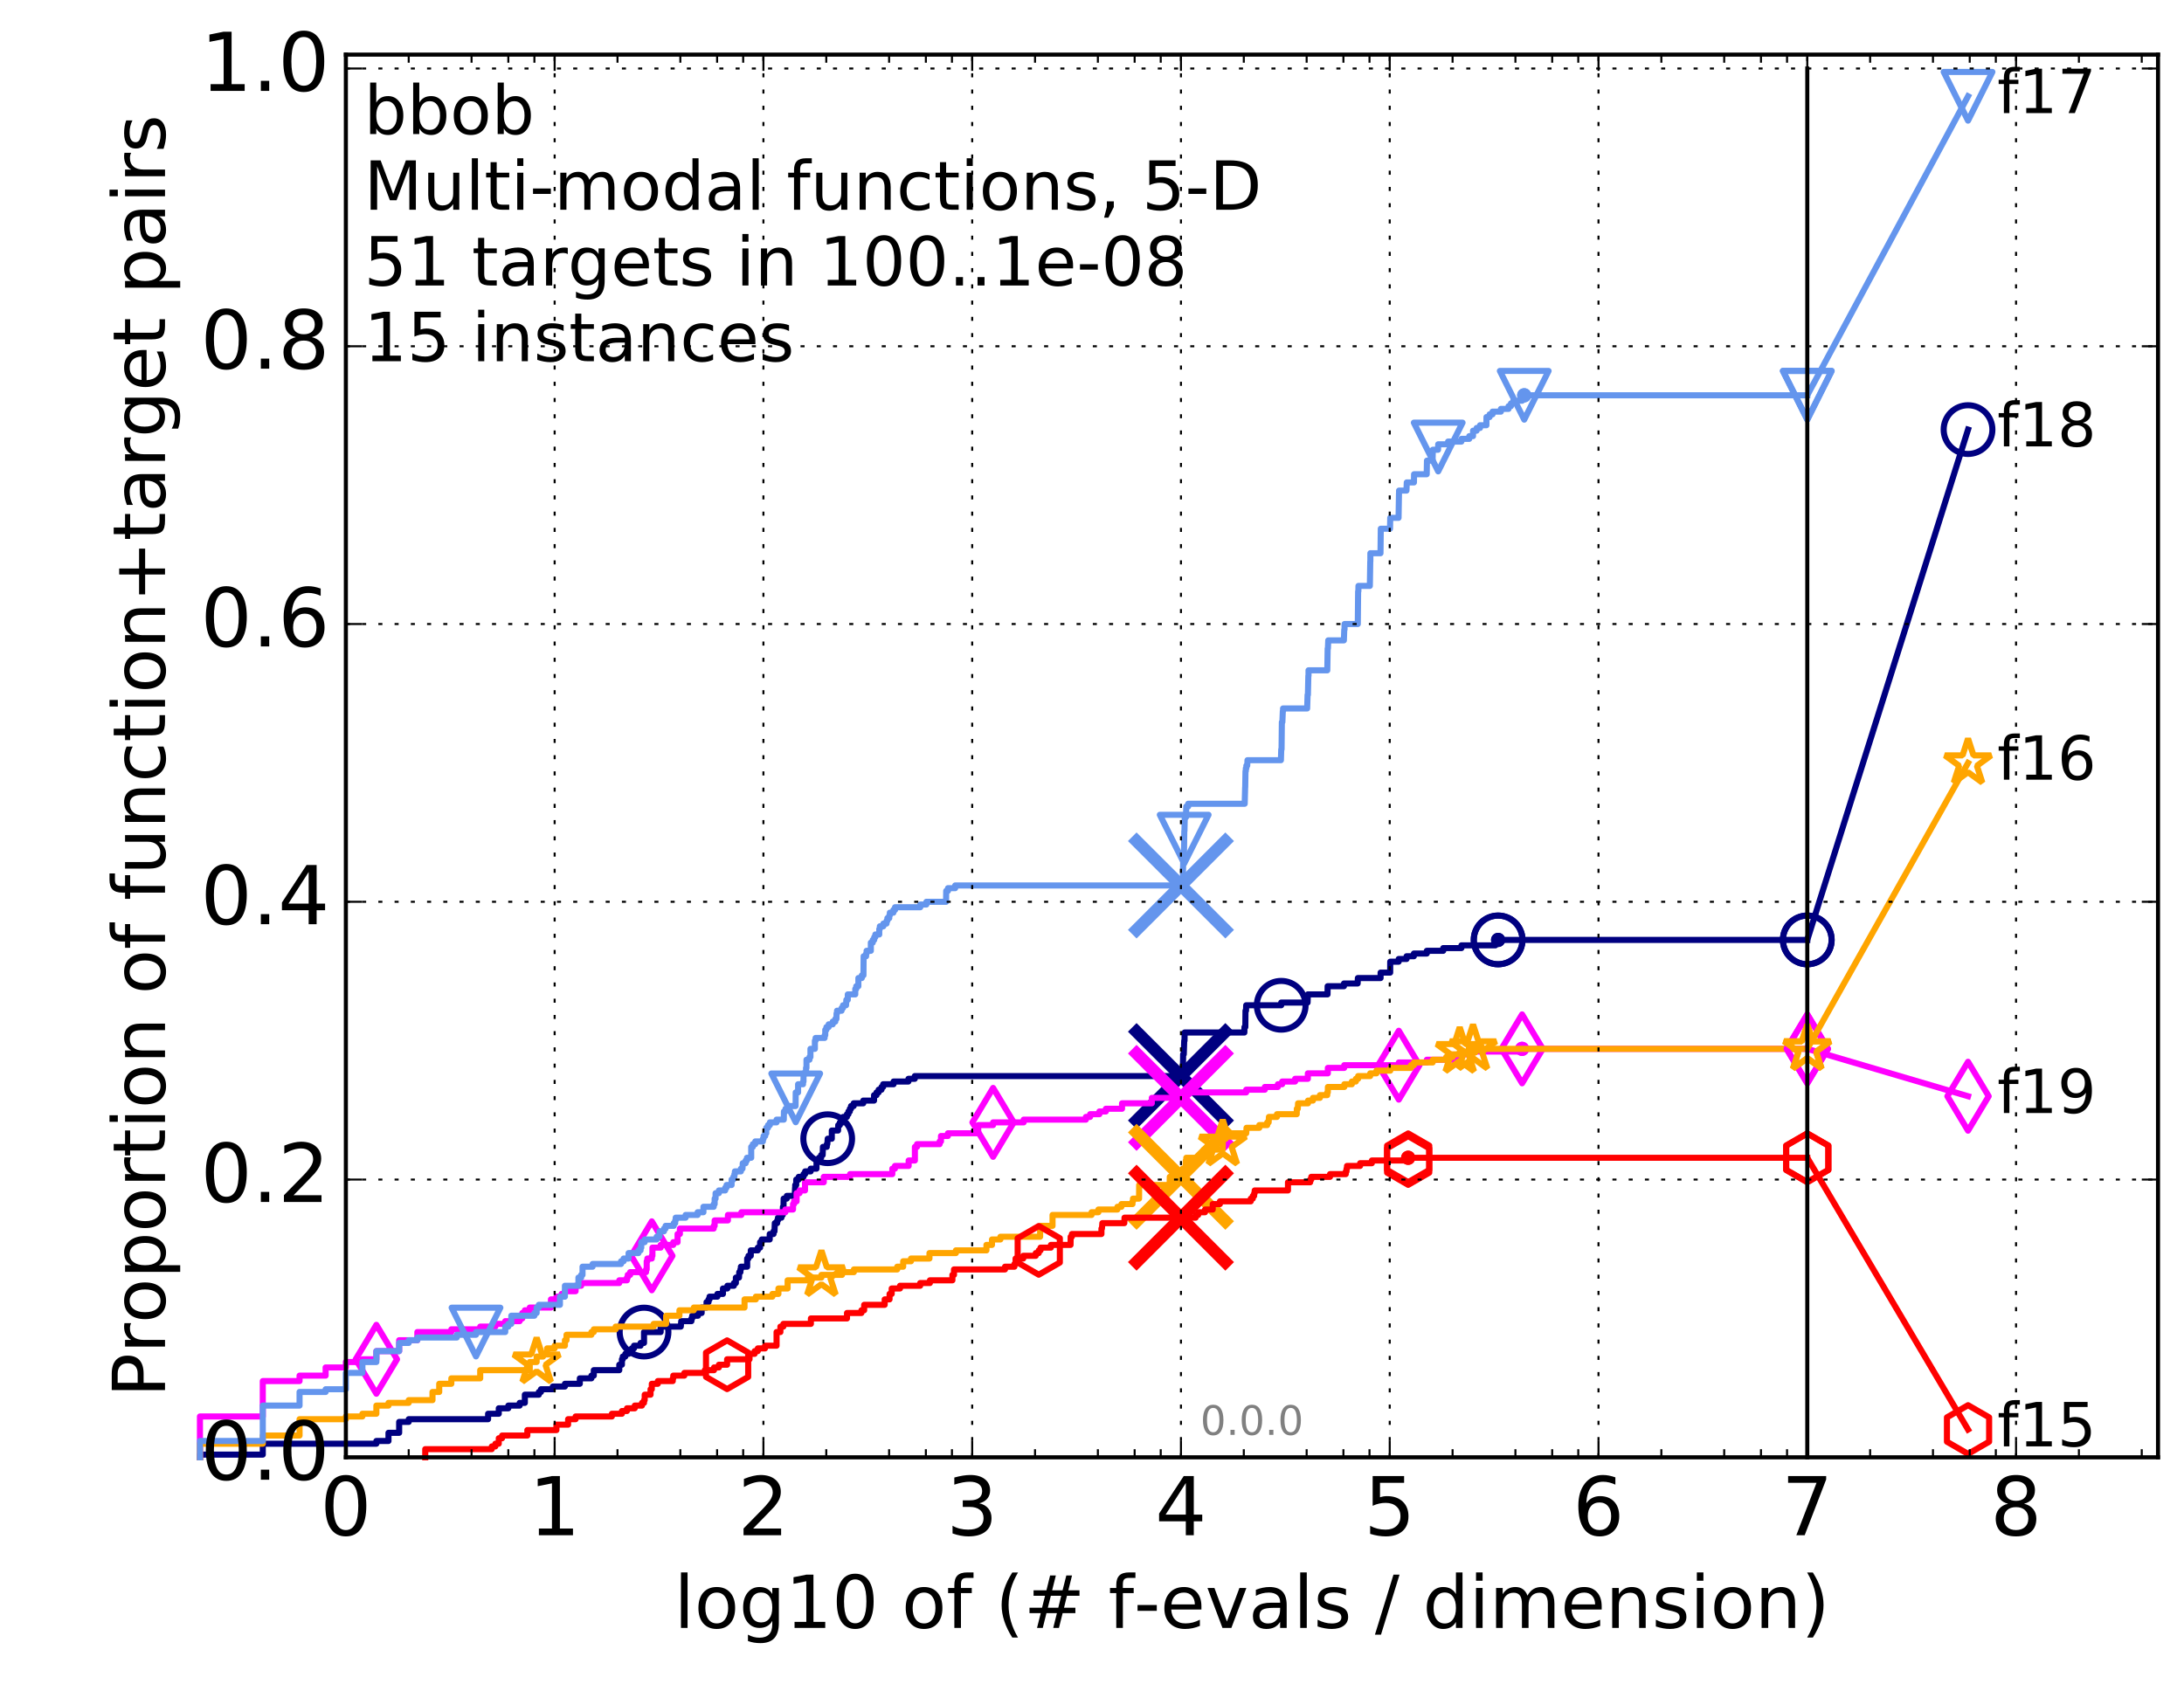 <?xml version="1.0" encoding="utf-8" standalone="no"?>
<!DOCTYPE svg PUBLIC "-//W3C//DTD SVG 1.1//EN"
  "http://www.w3.org/Graphics/SVG/1.1/DTD/svg11.dtd">
<!-- Created with matplotlib (http://matplotlib.org/) -->
<svg height="415pt" version="1.1" viewBox="0 0 538 415" width="538pt" xmlns="http://www.w3.org/2000/svg" xmlns:xlink="http://www.w3.org/1999/xlink">
 <defs>
  <style type="text/css">
*{stroke-linecap:butt;stroke-linejoin:round;stroke-miterlimit:100000;}
  </style>
 </defs>
 <g id="figure_1">
  <g id="patch_1">
   <path d="M 0 415.456 
L 538.8 415.456 
L 538.8 0 
L 0 0 
z
" style="fill:#ffffff;"/>
  </g>
  <g id="axes_1">
   <g id="patch_2">
    <path d="M 85.2 359.056 
L 531.6 359.056 
L 531.6 13.456 
L 85.2 13.456 
z
" style="fill:#ffffff;"/>
   </g>
   <g id="line2d_1">
    <defs>
     <path d="M 0 1.5 
C 0.398 1.5 0.779 1.342 1.061 1.061 
C 1.342 0.779 1.5 0.398 1.5 0 
C 1.5 -0.398 1.342 -0.779 1.061 -1.061 
C 0.779 -1.342 0.398 -1.5 0 -1.5 
C -0.398 -1.5 -0.779 -1.342 -1.061 -1.061 
C -1.342 -0.779 -1.5 -0.398 -1.5 0 
C -1.5 0.398 -1.342 0.779 -1.061 1.061 
C -0.779 1.342 -0.398 1.5 0 1.5 
z
" id="m25cf0e1a7a" style="stroke:#000080;stroke-width:0.5;"/>
    </defs>
    <g>
     <use style="fill:#000080;stroke:#000080;stroke-width:0.5;" x="369.043" xlink:href="#m25cf0e1a7a" y="231.578"/>
     <use style="fill:#000080;stroke:#000080;stroke-width:0.5;" x="369.043" xlink:href="#m25cf0e1a7a" y="231.578"/>
    </g>
   </g>
   <g id="line2d_2">
    <path d="M 49.253 359.056 
L 49.253 358.385 
L 64.735 358.385 
L 64.735 355.702 
L 92.715 355.702 
L 92.715 355.031 
L 95.698 355.031 
L 95.698 353.018 
L 98.328 353.018 
L 98.328 350.334 
L 100.682 350.334 
L 100.682 349.663 
L 120.235 349.663 
L 120.235 348.321 
L 122.866 348.321 
L 122.866 346.979 
L 125.219 346.979 
L 125.219 346.309 
L 128.015 346.309 
L 128.015 345.638 
L 129.291 345.638 
L 129.291 343.625 
L 132.734 343.625 
L 132.734 342.954 
L 133.26 342.954 
L 133.26 342.283 
L 136.177 342.283 
L 136.177 341.612 
L 139.16 341.612 
L 139.16 340.941 
L 142.83 340.941 
L 142.83 339.599 
L 145.685 339.599 
L 145.685 338.928 
L 146.272 338.928 
L 146.272 337.586 
L 152.552 337.586 
L 152.552 336.244 
L 153.2 336.244 
L 153.2 334.903 
L 153.412 334.903 
L 153.412 334.232 
L 154.035 334.232 
L 154.035 333.561 
L 154.84 333.561 
L 154.84 332.89 
L 155.617 332.89 
L 155.617 332.219 
L 156.182 332.219 
L 156.182 331.548 
L 157.798 331.548 
L 157.798 330.877 
L 158.647 330.877 
L 158.647 328.193 
L 162.747 328.193 
L 162.747 326.851 
L 167.703 326.851 
L 167.814 325.509 
L 170.321 325.509 
L 170.321 324.839 
L 170.518 324.839 
L 170.518 324.168 
L 171.941 324.168 
L 171.941 323.497 
L 172.842 323.497 
L 172.842 322.155 
L 174.045 322.155 
L 174.045 320.813 
L 174.541 320.813 
L 174.541 320.142 
L 174.785 320.142 
L 174.785 319.471 
L 176.722 319.471 
L 176.722 318.8 
L 178.089 318.8 
L 178.089 317.458 
L 179.179 317.458 
L 179.179 316.787 
L 180.782 316.787 
L 180.782 316.116 
L 181.271 316.116 
L 181.271 314.774 
L 182.045 314.774 
L 182.103 313.433 
L 182.393 313.433 
L 182.393 312.762 
L 182.508 312.762 
L 182.508 312.091 
L 184.056 312.091 
L 184.056 310.078 
L 184.375 310.078 
L 184.375 309.407 
L 184.947 309.407 
L 184.947 308.065 
L 186.675 308.065 
L 186.675 307.394 
L 187.238 307.394 
L 187.238 306.052 
L 187.651 306.052 
L 187.651 305.381 
L 189.61 305.381 
L 189.61 304.039 
L 190.548 304.039 
L 190.548 303.369 
L 190.787 303.369 
L 190.866 301.356 
L 191.449 301.356 
L 191.449 300.685 
L 191.64 300.685 
L 191.64 300.014 
L 192.499 300.014 
L 192.499 299.343 
L 192.826 299.343 
L 192.862 297.33 
L 193.005 297.33 
L 193.041 295.317 
L 193.814 295.317 
L 193.814 294.646 
L 195.763 294.646 
L 195.858 292.634 
L 195.889 292.634 
L 195.889 291.963 
L 196.139 291.963 
L 196.139 290.621 
L 196.753 290.621 
L 196.753 289.95 
L 197.932 289.95 
L 197.932 289.279 
L 198.33 289.279 
L 198.33 288.608 
L 199.698 288.608 
L 199.698 287.937 
L 201.136 287.937 
L 201.136 285.924 
L 201.725 285.924 
L 201.725 285.253 
L 202.275 285.253 
L 202.275 284.582 
L 202.65 284.582 
L 202.72 282.569 
L 203.672 282.569 
L 203.672 281.899 
L 203.805 281.899 
L 203.893 280.557 
L 204.903 280.557 
L 204.903 278.544 
L 206.446 278.544 
L 206.485 277.202 
L 206.892 277.202 
L 206.892 276.531 
L 207.722 276.531 
L 207.722 275.189 
L 208.63 275.189 
L 208.63 274.518 
L 209 274.518 
L 209 273.847 
L 209.347 273.847 
L 209.347 273.176 
L 209.638 273.176 
L 209.638 272.505 
L 210.291 272.505 
L 210.291 271.834 
L 212.654 271.834 
L 212.654 271.164 
L 215.311 271.164 
L 215.311 269.822 
L 215.923 269.822 
L 215.923 269.151 
L 216.443 269.151 
L 216.443 268.48 
L 217.146 268.48 
L 217.146 267.809 
L 217.555 267.809 
L 217.555 267.138 
L 220.121 267.138 
L 220.121 266.467 
L 223.78 266.467 
L 223.78 265.796 
L 225.348 265.796 
L 225.348 265.125 
L 291.121 265.125 
L 291.121 264.454 
L 291.252 264.454 
L 291.359 262.441 
L 291.416 262.441 
L 291.447 259.758 
L 291.605 259.758 
L 291.716 256.403 
L 291.789 256.403 
L 291.816 254.39 
L 306.532 254.39 
L 306.56 253.048 
L 306.771 253.048 
L 306.81 249.023 
L 306.942 249.023 
L 306.981 247.681 
L 315.61 247.681 
L 315.61 247.01 
L 322.106 247.01 
L 322.172 244.997 
L 327.019 244.997 
L 327.045 242.984 
L 331.069 242.984 
L 331.069 242.313 
L 334.438 242.313 
L 334.493 240.971 
L 340.092 240.971 
L 340.092 239.629 
L 342.453 239.629 
L 342.461 236.946 
L 344.546 236.946 
L 344.546 236.275 
L 346.492 236.275 
L 346.492 235.604 
L 348.288 235.604 
L 348.288 234.933 
L 351.473 234.933 
L 351.473 234.262 
L 355.522 234.262 
L 355.522 233.591 
L 360.003 233.591 
L 360.003 232.92 
L 368.357 232.92 
L 368.357 232.249 
L 369.043 232.249 
L 369.043 231.578 
L 445.2 231.578 
L 445.2 231.578 
" style="fill:none;stroke:#000080;stroke-linecap:square;stroke-width:1.5;"/>
   </g>
   <g id="line2d_3">
    <defs>
     <path d="M 0 6 
C 1.591 6 3.117 5.368 4.243 4.243 
C 5.368 3.117 6 1.591 6 0 
C 6 -1.591 5.368 -3.117 4.243 -4.243 
C 3.117 -5.368 1.591 -6 0 -6 
C -1.591 -6 -3.117 -5.368 -4.243 -4.243 
C -5.368 -3.117 -6 -1.591 -6 0 
C -6 1.591 -5.368 3.117 -4.243 4.243 
C -3.117 5.368 -1.591 6 0 6 
z
" id="m4e3515dce4" style="stroke:#000080;stroke-width:1.5;"/>
    </defs>
    <g>
     <use style="fill:none;stroke:#000080;stroke-width:1.5;" x="158.647" xlink:href="#m4e3515dce4" y="328.193"/>
     <use style="fill:none;stroke:#000080;stroke-width:1.5;" x="203.893" xlink:href="#m4e3515dce4" y="280.557"/>
     <use style="fill:none;stroke:#000080;stroke-width:1.5;" x="315.61" xlink:href="#m4e3515dce4" y="247.681"/>
     <use style="fill:none;stroke:#000080;stroke-width:1.5;" x="369.043" xlink:href="#m4e3515dce4" y="231.578"/>
     <use style="fill:none;stroke:#000080;stroke-width:1.5;" x="369.043" xlink:href="#m4e3515dce4" y="231.578"/>
     <use style="fill:none;stroke:#000080;stroke-width:1.5;" x="445.2" xlink:href="#m4e3515dce4" y="231.578"/>
    </g>
   </g>
   <g id="line2d_4"/>
   <g id="line2d_5">
    <path clip-path="url(#p2258d126a4)" d="M 290.914 265.125 
" style="fill:none;stroke:#000080;stroke-linecap:square;"/>
    <defs>
     <path d="M -12 12 
L 12 -12 
M -12 -12 
L 12 12 
" id="mdc004dd1c9" style="stroke:#000080;stroke-width:3.0;"/>
    </defs>
    <g clip-path="url(#p2258d126a4)">
     <use style="fill:#000080;stroke:#000080;stroke-width:3.0;" x="290.914" xlink:href="#mdc004dd1c9" y="265.125"/>
    </g>
   </g>
   <g id="line2d_6">
    <defs>
     <path d="M 0 1.5 
C 0.398 1.5 0.779 1.342 1.061 1.061 
C 1.342 0.779 1.5 0.398 1.5 0 
C 1.5 -0.398 1.342 -0.779 1.061 -1.061 
C 0.779 -1.342 0.398 -1.5 0 -1.5 
C -0.398 -1.5 -0.779 -1.342 -1.061 -1.061 
C -1.342 -0.779 -1.5 -0.398 -1.5 0 
C -1.5 0.398 -1.342 0.779 -1.061 1.061 
C -0.779 1.342 -0.398 1.5 0 1.5 
z
" id="m625e6eec73" style="stroke:#ff00ff;stroke-width:0.5;"/>
    </defs>
    <g>
     <use style="fill:#ff00ff;stroke:#ff00ff;stroke-width:0.5;" x="374.949" xlink:href="#m625e6eec73" y="258.416"/>
     <use style="fill:#ff00ff;stroke:#ff00ff;stroke-width:0.5;" x="374.949" xlink:href="#m625e6eec73" y="258.416"/>
    </g>
   </g>
   <g id="line2d_7">
    <path d="M 49.253 359.056 
L 49.253 348.992 
L 64.735 348.992 
L 64.735 340.27 
L 73.791 340.27 
L 73.791 338.928 
L 80.216 338.928 
L 80.216 336.915 
L 85.2 336.915 
L 85.2 335.574 
L 89.272 335.574 
L 89.272 334.903 
L 92.715 334.903 
L 92.715 332.89 
L 98.328 332.89 
L 98.328 330.206 
L 102.81 330.206 
L 102.81 328.193 
L 111.179 328.193 
L 111.179 327.522 
L 118.292 327.522 
L 118.292 326.851 
L 122.023 326.851 
L 122.023 326.18 
L 124.462 326.18 
L 124.462 325.509 
L 128.015 325.509 
L 128.015 324.839 
L 128.662 324.839 
L 128.662 323.497 
L 129.291 323.497 
L 129.291 322.826 
L 130.499 322.826 
L 130.499 322.155 
L 135.717 322.155 
L 135.717 320.142 
L 137.071 320.142 
L 137.071 319.471 
L 138.348 319.471 
L 138.348 318.8 
L 139.16 318.8 
L 139.16 318.129 
L 141.79 318.129 
L 141.79 316.787 
L 143.165 316.787 
L 143.165 316.116 
L 152.552 316.116 
L 152.552 315.445 
L 154.441 315.445 
L 154.441 314.774 
L 154.641 314.774 
L 154.641 314.104 
L 155.232 314.104 
L 155.232 313.433 
L 159.141 313.433 
L 159.141 312.762 
L 159.304 312.762 
L 159.304 310.749 
L 159.465 310.749 
L 159.465 310.078 
L 160.563 310.078 
L 160.563 309.407 
L 160.715 309.407 
L 160.715 307.394 
L 162.747 307.394 
L 162.747 306.723 
L 165.85 306.723 
L 165.85 306.052 
L 166.911 306.052 
L 166.911 304.039 
L 167.48 304.039 
L 167.48 302.698 
L 175.813 302.698 
L 175.813 302.027 
L 176.044 302.027 
L 176.044 300.685 
L 179.312 300.685 
L 179.312 299.343 
L 182.622 299.343 
L 182.622 298.672 
L 193.466 298.672 
L 193.466 298.001 
L 195.348 298.001 
L 195.348 296.659 
L 195.604 296.659 
L 195.604 295.988 
L 196.232 295.988 
L 196.232 293.975 
L 196.964 293.975 
L 196.964 293.304 
L 198.302 293.304 
L 198.302 291.292 
L 202.927 291.292 
L 202.927 289.95 
L 209.399 289.95 
L 209.399 289.279 
L 219.81 289.279 
L 219.81 287.937 
L 220.458 287.937 
L 220.458 287.266 
L 223.834 287.266 
L 223.834 285.924 
L 225.373 285.924 
L 225.373 282.569 
L 225.896 282.569 
L 225.896 281.899 
L 231.462 281.899 
L 231.462 281.228 
L 231.798 281.228 
L 231.798 279.886 
L 233.508 279.886 
L 233.508 279.215 
L 240.968 279.215 
L 240.98 277.202 
L 244.637 277.202 
L 244.637 276.531 
L 252.17 276.531 
L 252.17 275.86 
L 267.493 275.86 
L 267.493 275.189 
L 268.529 275.189 
L 268.529 274.518 
L 270.821 274.518 
L 270.821 273.847 
L 272.415 273.847 
L 272.415 273.176 
L 276.4 273.176 
L 276.4 271.834 
L 283.732 271.834 
L 283.732 270.493 
L 292.071 270.493 
L 292.071 269.151 
L 306.982 269.151 
L 306.982 268.48 
L 311.577 268.48 
L 311.577 267.809 
L 314.785 267.809 
L 314.785 267.138 
L 315.844 267.138 
L 315.844 266.467 
L 319.036 266.467 
L 319.036 265.796 
L 322.172 265.796 
L 322.172 264.454 
L 327.098 264.454 
L 327.098 263.112 
L 331.131 263.112 
L 331.131 262.441 
L 344.579 262.441 
L 344.579 261.77 
L 351.478 261.77 
L 351.478 261.099 
L 358.971 261.099 
L 358.971 260.429 
L 360.007 260.429 
L 360.007 259.758 
L 361.946 259.758 
L 361.946 259.087 
L 374.949 259.087 
L 374.949 258.416 
L 445.2 258.416 
L 445.2 258.416 
" style="fill:none;stroke:#ff00ff;stroke-linecap:square;stroke-width:1.5;"/>
   </g>
   <g id="line2d_8">
    <defs>
     <path d="M -0 8.485 
L 5.091 0 
L 0 -8.485 
L -5.091 -0 
z
" id="me275fbf550" style="stroke:#ff00ff;stroke-linejoin:miter;stroke-width:1.5;"/>
    </defs>
    <g>
     <use style="fill:none;stroke:#ff00ff;stroke-linejoin:miter;stroke-width:1.5;" x="92.715" xlink:href="#me275fbf550" y="334.903"/>
     <use style="fill:none;stroke:#ff00ff;stroke-linejoin:miter;stroke-width:1.5;" x="160.563" xlink:href="#me275fbf550" y="309.407"/>
     <use style="fill:none;stroke:#ff00ff;stroke-linejoin:miter;stroke-width:1.5;" x="244.637" xlink:href="#me275fbf550" y="276.531"/>
     <use style="fill:none;stroke:#ff00ff;stroke-linejoin:miter;stroke-width:1.5;" x="344.579" xlink:href="#me275fbf550" y="262.441"/>
     <use style="fill:none;stroke:#ff00ff;stroke-linejoin:miter;stroke-width:1.5;" x="374.949" xlink:href="#me275fbf550" y="258.416"/>
     <use style="fill:none;stroke:#ff00ff;stroke-linejoin:miter;stroke-width:1.5;" x="445.2" xlink:href="#me275fbf550" y="258.416"/>
    </g>
   </g>
   <g id="line2d_9"/>
   <g id="line2d_10">
    <path clip-path="url(#p2258d126a4)" d="M 290.914 270.493 
" style="fill:none;stroke:#ff00ff;stroke-linecap:square;"/>
    <defs>
     <path d="M -12 12 
L 12 -12 
M -12 -12 
L 12 12 
" id="m25243e7397" style="stroke:#ff00ff;stroke-width:3.0;"/>
    </defs>
    <g clip-path="url(#p2258d126a4)">
     <use style="fill:#ff00ff;stroke:#ff00ff;stroke-width:3.0;" x="290.914" xlink:href="#m25243e7397" y="270.493"/>
    </g>
   </g>
   <g id="line2d_11">
    <defs>
     <path d="M 0 1.5 
C 0.398 1.5 0.779 1.342 1.061 1.061 
C 1.342 0.779 1.5 0.398 1.5 0 
C 1.5 -0.398 1.342 -0.779 1.061 -1.061 
C 0.779 -1.342 0.398 -1.5 0 -1.5 
C -0.398 -1.5 -0.779 -1.342 -1.061 -1.061 
C -1.342 -0.779 -1.5 -0.398 -1.5 0 
C -1.5 0.398 -1.342 0.779 -1.061 1.061 
C -0.779 1.342 -0.398 1.5 0 1.5 
z
" id="mb234cf10c5" style="stroke:#ffa500;stroke-width:0.5;"/>
    </defs>
    <g>
     <use style="fill:#ffa500;stroke:#ffa500;stroke-width:0.5;" x="362.862" xlink:href="#mb234cf10c5" y="258.416"/>
     <use style="fill:#ffa500;stroke:#ffa500;stroke-width:0.5;" x="362.862" xlink:href="#mb234cf10c5" y="258.416"/>
    </g>
   </g>
   <g id="line2d_12">
    <path d="M 49.253 359.056 
L 49.253 355.702 
L 64.735 355.702 
L 64.735 353.689 
L 73.791 353.689 
L 73.791 349.663 
L 85.2 349.663 
L 85.2 348.992 
L 89.272 348.992 
L 89.272 348.321 
L 92.715 348.321 
L 92.715 346.309 
L 95.698 346.309 
L 95.698 345.638 
L 100.682 345.638 
L 100.682 344.967 
L 106.541 344.967 
L 106.541 342.954 
L 108.197 342.954 
L 108.197 340.941 
L 111.179 340.941 
L 111.179 339.599 
L 118.292 339.599 
L 118.292 337.586 
L 130.499 337.586 
L 130.499 335.574 
L 132.196 335.574 
L 132.196 334.232 
L 133.773 334.232 
L 133.773 333.561 
L 134.766 333.561 
L 134.766 332.219 
L 136.629 332.219 
L 136.629 331.548 
L 139.16 331.548 
L 139.16 330.206 
L 139.555 330.206 
L 139.555 328.864 
L 145.685 328.864 
L 145.685 328.193 
L 146.272 328.193 
L 146.272 327.522 
L 151.659 327.522 
L 151.659 326.851 
L 161.017 326.851 
L 161.017 326.18 
L 164.093 326.18 
L 164.093 324.168 
L 167.367 324.168 
L 167.367 322.826 
L 170.907 322.826 
L 170.907 322.155 
L 183.406 322.155 
L 183.406 320.142 
L 186.195 320.142 
L 186.195 319.471 
L 190.267 319.471 
L 190.267 318.8 
L 191.754 318.8 
L 191.754 317.458 
L 194.02 317.458 
L 194.02 315.445 
L 199.024 315.445 
L 199.024 314.774 
L 202.346 314.774 
L 202.346 314.104 
L 207.424 314.104 
L 207.424 313.433 
L 210.341 313.433 
L 210.341 312.762 
L 221.017 312.762 
L 221.017 312.091 
L 222.489 312.091 
L 222.489 310.749 
L 224.411 310.749 
L 224.411 310.078 
L 228.96 310.078 
L 228.96 308.736 
L 235.474 308.736 
L 235.474 308.065 
L 242.996 308.065 
L 242.996 306.723 
L 244.362 306.723 
L 244.362 305.381 
L 246.435 305.381 
L 246.435 304.71 
L 256.222 304.71 
L 256.222 302.698 
L 256.437 302.698 
L 256.437 302.027 
L 259.278 302.027 
L 259.278 299.343 
L 268.89 299.343 
L 268.89 298.672 
L 270.575 298.672 
L 270.575 298.001 
L 275.264 298.001 
L 275.264 297.33 
L 276.255 297.33 
L 276.255 296.659 
L 278.973 296.659 
L 278.973 295.988 
L 279.095 295.988 
L 279.095 295.317 
L 280.594 295.317 
L 280.617 291.963 
L 288.124 291.963 
L 288.16 289.95 
L 291.204 289.95 
L 291.204 288.608 
L 291.334 288.608 
L 291.334 287.937 
L 292.019 287.937 
L 292.104 285.924 
L 292.228 285.924 
L 292.228 285.253 
L 295.699 285.253 
L 295.699 284.582 
L 296.55 284.582 
L 296.55 283.24 
L 301.176 283.24 
L 301.259 280.557 
L 301.937 280.557 
L 301.937 279.215 
L 306.998 279.215 
L 307.062 277.873 
L 310.216 277.873 
L 310.216 277.202 
L 312.162 277.202 
L 312.162 276.531 
L 312.517 276.531 
L 312.581 275.189 
L 314.56 275.189 
L 314.56 274.518 
L 319.436 274.518 
L 319.456 273.176 
L 319.699 273.176 
L 319.759 271.834 
L 322.213 271.834 
L 322.213 271.164 
L 323.425 271.164 
L 323.425 270.493 
L 325.144 270.493 
L 325.144 269.822 
L 326.946 269.822 
L 326.946 269.151 
L 327.088 269.151 
L 327.11 267.809 
L 331.158 267.809 
L 331.158 267.138 
L 333.014 267.138 
L 333.014 266.467 
L 333.999 266.467 
L 333.999 265.796 
L 334.555 265.796 
L 334.555 265.125 
L 337.527 265.125 
L 337.527 264.454 
L 339.073 264.454 
L 339.073 263.783 
L 342.478 263.783 
L 342.478 263.112 
L 347.572 263.112 
L 347.572 262.441 
L 348.307 262.441 
L 348.307 261.77 
L 352.925 261.77 
L 352.925 261.099 
L 356.249 261.099 
L 356.249 260.429 
L 357.892 260.429 
L 357.892 259.758 
L 359.583 259.758 
L 359.583 259.087 
L 362.862 259.087 
L 362.862 258.416 
L 445.2 258.416 
L 445.2 258.416 
" style="fill:none;stroke:#ffa500;stroke-linecap:square;stroke-width:1.5;"/>
   </g>
   <g id="line2d_13">
    <defs>
     <path d="M 0 -6 
L -1.347 -1.854 
L -5.706 -1.854 
L -2.18 0.708 
L -3.527 4.854 
L -0 2.292 
L 3.527 4.854 
L 2.18 0.708 
L 5.706 -1.854 
L 1.347 -1.854 
z
" id="m53a3766cf4" style="stroke:#ffa500;stroke-linejoin:bevel;stroke-width:1.5;"/>
    </defs>
    <g>
     <use style="fill:none;stroke:#ffa500;stroke-linejoin:bevel;stroke-width:1.5;" x="132.196" xlink:href="#m53a3766cf4" y="335.574"/>
     <use style="fill:none;stroke:#ffa500;stroke-linejoin:bevel;stroke-width:1.5;" x="202.346" xlink:href="#m53a3766cf4" y="314.104"/>
     <use style="fill:none;stroke:#ffa500;stroke-linejoin:bevel;stroke-width:1.5;" x="301.214" xlink:href="#m53a3766cf4" y="281.899"/>
     <use style="fill:none;stroke:#ffa500;stroke-linejoin:bevel;stroke-width:1.5;" x="359.583" xlink:href="#m53a3766cf4" y="259.087"/>
     <use style="fill:none;stroke:#ffa500;stroke-linejoin:bevel;stroke-width:1.5;" x="362.862" xlink:href="#m53a3766cf4" y="258.416"/>
     <use style="fill:none;stroke:#ffa500;stroke-linejoin:bevel;stroke-width:1.5;" x="445.2" xlink:href="#m53a3766cf4" y="258.416"/>
    </g>
   </g>
   <g id="line2d_14"/>
   <g id="line2d_15">
    <path clip-path="url(#p2258d126a4)" d="M 290.914 289.95 
" style="fill:none;stroke:#ffa500;stroke-linecap:square;"/>
    <defs>
     <path d="M -12 12 
L 12 -12 
M -12 -12 
L 12 12 
" id="m9edb4d4838" style="stroke:#ffa500;stroke-width:3.0;"/>
    </defs>
    <g clip-path="url(#p2258d126a4)">
     <use style="fill:#ffa500;stroke:#ffa500;stroke-width:3.0;" x="290.914" xlink:href="#m9edb4d4838" y="289.95"/>
    </g>
   </g>
   <g id="line2d_16">
    <defs>
     <path d="M 0 1.5 
C 0.398 1.5 0.779 1.342 1.061 1.061 
C 1.342 0.779 1.5 0.398 1.5 0 
C 1.5 -0.398 1.342 -0.779 1.061 -1.061 
C 0.779 -1.342 0.398 -1.5 0 -1.5 
C -0.398 -1.5 -0.779 -1.342 -1.061 -1.061 
C -1.342 -0.779 -1.5 -0.398 -1.5 0 
C -1.5 0.398 -1.342 0.779 -1.061 1.061 
C -0.779 1.342 -0.398 1.5 0 1.5 
z
" id="ma536d70486" style="stroke:#6495ed;stroke-width:0.5;"/>
    </defs>
    <g>
     <use style="fill:#6495ed;stroke:#6495ed;stroke-width:0.5;" x="375.474" xlink:href="#ma536d70486" y="97.391"/>
     <use style="fill:#6495ed;stroke:#6495ed;stroke-width:0.5;" x="375.474" xlink:href="#ma536d70486" y="97.391"/>
    </g>
   </g>
   <g id="line2d_17">
    <path d="M 49.253 359.056 
L 49.253 355.031 
L 64.735 355.031 
L 64.735 346.309 
L 73.791 346.309 
L 73.791 342.954 
L 80.216 342.954 
L 80.216 342.283 
L 85.2 342.283 
L 85.2 338.257 
L 89.272 338.257 
L 89.272 335.574 
L 92.715 335.574 
L 92.715 332.89 
L 98.328 332.89 
L 98.328 330.877 
L 100.682 330.877 
L 100.682 330.206 
L 102.81 330.206 
L 102.81 329.535 
L 112.533 329.535 
L 112.533 328.864 
L 117.253 328.864 
L 117.253 328.193 
L 124.462 328.193 
L 124.462 326.851 
L 125.219 326.851 
L 125.219 326.18 
L 125.952 326.18 
L 125.952 324.168 
L 131.645 324.168 
L 131.645 323.497 
L 132.196 323.497 
L 132.196 322.155 
L 132.734 322.155 
L 132.734 321.484 
L 137.93 321.484 
L 137.93 319.471 
L 139.16 319.471 
L 139.16 316.787 
L 142.489 316.787 
L 142.489 314.774 
L 143.165 314.774 
L 143.165 314.104 
L 143.496 314.104 
L 143.496 312.091 
L 145.981 312.091 
L 145.981 311.42 
L 152.986 311.42 
L 152.986 310.749 
L 153.621 310.749 
L 153.621 310.078 
L 154.84 310.078 
L 154.84 308.736 
L 157.272 308.736 
L 157.272 308.065 
L 157.798 308.065 
L 157.798 307.394 
L 157.97 307.394 
L 157.97 306.052 
L 158.813 306.052 
L 158.813 305.381 
L 161.754 305.381 
L 161.754 304.71 
L 162.468 304.71 
L 162.468 303.369 
L 163.564 303.369 
L 163.564 302.698 
L 163.962 302.698 
L 163.962 302.027 
L 165.971 302.027 
L 165.971 301.356 
L 166.328 301.356 
L 166.328 300.685 
L 166.446 300.685 
L 166.446 300.014 
L 168.893 300.014 
L 168.893 299.343 
L 171.849 299.343 
L 171.849 298.672 
L 173.279 298.672 
L 173.279 297.33 
L 175.813 297.33 
L 175.813 296.659 
L 176.044 296.659 
L 176.044 295.317 
L 176.272 295.317 
L 176.272 293.975 
L 177.09 293.975 
L 177.09 293.304 
L 178.641 293.304 
L 178.641 292.634 
L 178.979 292.634 
L 178.979 291.963 
L 180.218 291.963 
L 180.218 290.621 
L 180.658 290.621 
L 180.658 289.95 
L 180.905 289.95 
L 180.905 289.279 
L 181.028 289.279 
L 181.028 288.608 
L 182.508 288.608 
L 182.508 287.937 
L 182.905 287.937 
L 182.961 286.595 
L 183.679 286.595 
L 183.679 285.924 
L 184.003 285.924 
L 184.003 285.253 
L 185.049 285.253 
L 185.049 282.569 
L 185.454 282.569 
L 185.454 281.899 
L 186.049 281.899 
L 186.049 281.228 
L 187.923 281.228 
L 187.923 280.557 
L 188.102 280.557 
L 188.102 279.886 
L 188.499 279.886 
L 188.499 279.215 
L 188.761 279.215 
L 188.761 277.873 
L 189.189 277.873 
L 189.189 277.202 
L 189.652 277.202 
L 189.652 276.531 
L 191.295 276.531 
L 191.295 275.86 
L 193.077 275.86 
L 193.112 273.847 
L 193.501 273.847 
L 193.501 273.176 
L 194.02 273.176 
L 194.02 272.505 
L 195.983 272.505 
L 196.015 269.151 
L 196.601 269.151 
L 196.601 267.138 
L 197.817 267.138 
L 197.817 266.467 
L 197.932 266.467 
L 197.932 264.454 
L 198.555 264.454 
L 198.555 263.112 
L 198.666 263.112 
L 198.666 261.099 
L 199.404 261.099 
L 199.404 260.429 
L 199.644 260.429 
L 199.644 258.416 
L 200.734 258.416 
L 200.734 256.403 
L 200.911 256.403 
L 200.911 255.732 
L 203.133 255.732 
L 203.133 255.061 
L 203.292 255.061 
L 203.292 253.719 
L 203.583 253.719 
L 203.583 253.048 
L 204.134 253.048 
L 204.134 252.377 
L 205.133 252.377 
L 205.133 251.706 
L 205.769 251.706 
L 205.769 251.035 
L 206.05 251.035 
L 206.07 249.694 
L 206.189 249.694 
L 206.189 249.023 
L 207.311 249.023 
L 207.311 248.352 
L 207.667 248.352 
L 207.667 247.681 
L 208.415 247.681 
L 208.487 246.339 
L 208.842 246.339 
L 208.842 244.997 
L 210.684 244.997 
L 210.684 243.655 
L 210.926 243.655 
L 210.926 242.984 
L 211.449 242.984 
L 211.449 240.971 
L 212.295 240.971 
L 212.295 240.3 
L 212.699 240.3 
L 212.743 235.604 
L 213.356 235.604 
L 213.356 234.933 
L 213.471 234.933 
L 213.471 234.262 
L 214.52 234.262 
L 214.52 232.249 
L 214.993 232.249 
L 214.993 231.578 
L 215.351 231.578 
L 215.351 230.907 
L 215.626 230.907 
L 215.626 230.236 
L 216.592 230.236 
L 216.592 228.894 
L 216.741 228.894 
L 216.741 228.223 
L 217.603 228.223 
L 217.603 227.553 
L 218.386 227.553 
L 218.386 226.882 
L 218.592 226.882 
L 218.592 226.211 
L 219.065 226.211 
L 219.065 225.54 
L 219.198 225.54 
L 219.198 224.869 
L 220.067 224.869 
L 220.067 224.198 
L 220.479 224.198 
L 220.479 223.527 
L 226.702 223.527 
L 226.702 222.856 
L 228.21 222.856 
L 228.21 222.185 
L 233.054 222.185 
L 233.084 219.501 
L 233.52 219.501 
L 233.52 218.83 
L 235.297 218.83 
L 235.297 218.159 
L 291.271 218.159 
L 291.35 216.147 
L 291.384 216.147 
L 291.471 212.121 
L 291.534 212.121 
L 291.578 210.779 
L 291.653 210.779 
L 291.737 204.741 
L 291.774 204.741 
L 291.848 201.386 
L 292.14 201.386 
L 292.223 198.702 
L 292.693 198.702 
L 292.693 198.031 
L 306.616 198.031 
L 306.724 194.006 
L 306.74 194.006 
L 306.811 189.98 
L 306.892 189.98 
L 306.892 189.309 
L 307.021 189.309 
L 307.021 188.638 
L 307.235 188.638 
L 307.303 187.296 
L 315.537 187.296 
L 315.618 184.613 
L 315.694 184.613 
L 315.769 177.903 
L 315.897 177.903 
L 316.004 175.219 
L 316.061 175.219 
L 316.061 174.548 
L 322.002 174.548 
L 322.105 171.194 
L 322.186 171.194 
L 322.293 166.497 
L 322.336 166.497 
L 322.336 165.155 
L 326.961 165.155 
L 327.052 159.788 
L 327.112 159.788 
L 327.194 157.775 
L 331.047 157.775 
L 331.143 155.091 
L 331.211 155.091 
L 331.211 153.749 
L 334.475 153.749 
L 334.557 145.698 
L 334.614 145.698 
L 334.639 144.356 
L 337.445 144.356 
L 337.545 138.318 
L 337.568 138.318 
L 337.572 136.305 
L 340.067 136.305 
L 340.139 130.267 
L 342.411 130.267 
L 342.469 127.583 
L 344.517 127.583 
L 344.623 121.544 
L 344.639 121.544 
L 344.639 120.873 
L 346.467 120.873 
L 346.539 118.861 
L 348.306 118.861 
L 348.334 116.848 
L 351.45 116.848 
L 351.513 113.493 
L 352.895 113.493 
L 352.956 110.809 
L 354.244 110.809 
L 354.282 109.468 
L 356.713 109.468 
L 356.713 108.797 
L 359.997 108.797 
L 359.997 108.126 
L 361.935 108.126 
L 361.935 107.455 
L 362.862 107.455 
L 362.868 106.113 
L 363.749 106.113 
L 363.749 105.442 
L 364.591 105.442 
L 364.591 104.771 
L 366.158 104.771 
L 366.17 102.758 
L 366.942 102.758 
L 366.942 102.087 
L 367.668 102.087 
L 367.668 101.416 
L 369.725 101.416 
L 369.725 100.745 
L 371.605 100.745 
L 371.605 100.074 
L 372.196 100.074 
L 372.196 99.403 
L 372.779 99.403 
L 372.779 98.733 
L 374.96 98.733 
L 374.96 98.062 
L 375.474 98.062 
L 375.474 97.391 
L 445.2 97.391 
L 445.2 97.391 
" style="fill:none;stroke:#6495ed;stroke-linecap:square;stroke-width:1.5;"/>
   </g>
   <g id="line2d_18">
    <defs>
     <path d="M -0 6 
L 6 -6 
L -6 -6 
z
" id="mac52b61906" style="stroke:#6495ed;stroke-linejoin:miter;stroke-width:1.5;"/>
    </defs>
    <g>
     <use style="fill:none;stroke:#6495ed;stroke-linejoin:miter;stroke-width:1.5;" x="117.253" xlink:href="#mac52b61906" y="328.193"/>
     <use style="fill:none;stroke:#6495ed;stroke-linejoin:miter;stroke-width:1.5;" x="196.015" xlink:href="#mac52b61906" y="270.493"/>
     <use style="fill:none;stroke:#6495ed;stroke-linejoin:miter;stroke-width:1.5;" x="291.707" xlink:href="#mac52b61906" y="206.753"/>
     <use style="fill:none;stroke:#6495ed;stroke-linejoin:miter;stroke-width:1.5;" x="354.282" xlink:href="#mac52b61906" y="110.138"/>
     <use style="fill:none;stroke:#6495ed;stroke-linejoin:miter;stroke-width:1.5;" x="375.474" xlink:href="#mac52b61906" y="97.391"/>
     <use style="fill:none;stroke:#6495ed;stroke-linejoin:miter;stroke-width:1.5;" x="445.2" xlink:href="#mac52b61906" y="97.391"/>
    </g>
   </g>
   <g id="line2d_19"/>
   <g id="line2d_20">
    <path clip-path="url(#p2258d126a4)" d="M 290.914 218.159 
" style="fill:none;stroke:#6495ed;stroke-linecap:square;"/>
    <defs>
     <path d="M -12 12 
L 12 -12 
M -12 -12 
L 12 12 
" id="mfc581441ef" style="stroke:#6495ed;stroke-width:3.0;"/>
    </defs>
    <g clip-path="url(#p2258d126a4)">
     <use style="fill:#6495ed;stroke:#6495ed;stroke-width:3.0;" x="290.914" xlink:href="#mfc581441ef" y="218.159"/>
    </g>
   </g>
   <g id="line2d_21">
    <defs>
     <path d="M 0 1.5 
C 0.398 1.5 0.779 1.342 1.061 1.061 
C 1.342 0.779 1.5 0.398 1.5 0 
C 1.5 -0.398 1.342 -0.779 1.061 -1.061 
C 0.779 -1.342 0.398 -1.5 0 -1.5 
C -0.398 -1.5 -0.779 -1.342 -1.061 -1.061 
C -1.342 -0.779 -1.5 -0.398 -1.5 0 
C -1.5 0.398 -1.342 0.779 -1.061 1.061 
C -0.779 1.342 -0.398 1.5 0 1.5 
z
" id="m910dd276e5" style="stroke:#ff0000;stroke-width:0.5;"/>
    </defs>
    <g>
     <use style="fill:#ff0000;stroke:#ff0000;stroke-width:0.5;" x="346.885" xlink:href="#m910dd276e5" y="285.253"/>
     <use style="fill:#ff0000;stroke:#ff0000;stroke-width:0.5;" x="346.885" xlink:href="#m910dd276e5" y="285.253"/>
    </g>
   </g>
   <g id="line2d_22">
    <path d="M 104.754 359.056 
L 104.754 357.044 
L 121.147 357.044 
L 121.147 356.373 
L 122.023 356.373 
L 122.023 355.702 
L 122.866 355.702 
L 122.866 354.36 
L 123.678 354.36 
L 123.678 353.689 
L 129.903 353.689 
L 129.903 352.347 
L 137.071 352.347 
L 137.071 351.005 
L 139.944 351.005 
L 139.944 349.663 
L 141.79 349.663 
L 141.79 348.992 
L 150.728 348.992 
L 150.728 348.321 
L 153.2 348.321 
L 153.2 347.65 
L 154.441 347.65 
L 154.441 346.979 
L 156.368 346.979 
L 156.368 346.309 
L 158.141 346.309 
L 158.141 345.638 
L 158.647 345.638 
L 158.647 344.967 
L 158.813 344.967 
L 158.813 343.625 
L 160.254 343.625 
L 160.254 342.283 
L 160.563 342.283 
L 160.563 340.941 
L 162.042 340.941 
L 162.042 340.27 
L 165.729 340.27 
L 165.729 339.599 
L 165.85 339.599 
L 165.85 338.928 
L 168.575 338.928 
L 168.575 338.257 
L 173.623 338.257 
L 173.623 337.586 
L 175.891 337.586 
L 175.891 336.915 
L 177.09 336.915 
L 177.09 336.244 
L 179.112 336.244 
L 179.112 334.903 
L 184.636 334.903 
L 184.636 333.561 
L 185.902 333.561 
L 185.902 332.89 
L 186.675 332.89 
L 186.675 332.219 
L 188.456 332.219 
L 188.456 331.548 
L 191.295 331.548 
L 191.295 328.193 
L 192.241 328.193 
L 192.241 326.851 
L 192.969 326.851 
L 192.969 326.18 
L 199.751 326.18 
L 199.751 324.839 
L 208.647 324.839 
L 208.647 323.497 
L 212.204 323.497 
L 212.204 322.826 
L 212.876 322.826 
L 212.876 321.484 
L 217.933 321.484 
L 217.933 320.142 
L 219.132 320.142 
L 219.132 318.8 
L 219.659 318.8 
L 219.659 317.458 
L 221.71 317.458 
L 221.71 316.787 
L 226.671 316.787 
L 226.671 316.116 
L 229.074 316.116 
L 229.074 315.445 
L 234.613 315.445 
L 234.613 314.104 
L 235.004 314.104 
L 235.004 312.762 
L 247.571 312.762 
L 247.571 312.091 
L 249.891 312.091 
L 249.891 311.42 
L 250.175 311.42 
L 250.175 310.078 
L 252.071 310.078 
L 252.071 309.407 
L 255.143 309.407 
L 255.143 308.736 
L 255.884 308.736 
L 255.884 308.065 
L 256.326 308.065 
L 256.326 307.394 
L 258.873 307.394 
L 258.873 306.723 
L 263.716 306.723 
L 263.743 304.71 
L 264.047 304.71 
L 264.047 304.039 
L 271.325 304.039 
L 271.325 302.698 
L 271.451 302.698 
L 271.551 301.356 
L 276.966 301.356 
L 277.008 300.014 
L 294.529 300.014 
L 294.529 299.343 
L 295.156 299.343 
L 295.156 298.672 
L 296.849 298.672 
L 296.849 298.001 
L 298.74 298.001 
L 298.74 296.659 
L 300.508 296.659 
L 300.508 295.988 
L 308.108 295.988 
L 308.108 295.317 
L 308.61 295.317 
L 308.61 294.646 
L 308.948 294.646 
L 308.948 293.975 
L 309.078 293.975 
L 309.078 293.304 
L 317.275 293.304 
L 317.275 291.292 
L 322.75 291.292 
L 322.75 290.621 
L 323.016 290.621 
L 323.016 289.95 
L 327.633 289.95 
L 327.633 289.279 
L 331.519 289.279 
L 331.519 288.608 
L 331.699 288.608 
L 331.699 287.937 
L 331.817 287.937 
L 331.817 287.266 
L 335.045 287.266 
L 335.045 286.595 
L 337.935 286.595 
L 337.935 285.924 
L 346.885 285.924 
L 346.885 285.253 
L 445.2 285.253 
L 445.2 285.253 
" style="fill:none;stroke:#ff0000;stroke-linecap:square;stroke-width:1.5;"/>
   </g>
   <g id="line2d_23">
    <defs>
     <path d="M 0 -6 
L -5.196 -3 
L -5.196 3 
L -0 6 
L 5.196 3 
L 5.196 -3 
z
" id="mdb66a76ff7" style="stroke:#ff0000;stroke-linejoin:miter;stroke-width:1.5;"/>
    </defs>
    <g>
     <use style="fill:none;stroke:#ff0000;stroke-linejoin:miter;stroke-width:1.5;" x="179.112" xlink:href="#mdb66a76ff7" y="336.244"/>
     <use style="fill:none;stroke:#ff0000;stroke-linejoin:miter;stroke-width:1.5;" x="255.884" xlink:href="#mdb66a76ff7" y="308.065"/>
     <use style="fill:none;stroke:#ff0000;stroke-linejoin:miter;stroke-width:1.5;" x="346.885" xlink:href="#mdb66a76ff7" y="285.924"/>
     <use style="fill:none;stroke:#ff0000;stroke-linejoin:miter;stroke-width:1.5;" x="346.885" xlink:href="#mdb66a76ff7" y="285.253"/>
     <use style="fill:none;stroke:#ff0000;stroke-linejoin:miter;stroke-width:1.5;" x="445.2" xlink:href="#mdb66a76ff7" y="285.253"/>
    </g>
   </g>
   <g id="line2d_24"/>
   <g id="line2d_25">
    <path clip-path="url(#p2258d126a4)" d="M 290.914 300.014 
" style="fill:none;stroke:#ff0000;stroke-linecap:square;"/>
    <defs>
     <path d="M -12 12 
L 12 -12 
M -12 -12 
L 12 12 
" id="mc3924697e0" style="stroke:#ff0000;stroke-width:3.0;"/>
    </defs>
    <g clip-path="url(#p2258d126a4)">
     <use style="fill:#ff0000;stroke:#ff0000;stroke-width:3.0;" x="290.914" xlink:href="#mc3924697e0" y="300.014"/>
    </g>
   </g>
   <g id="line2d_26">
    <path d="M 445.2 285.253 
L 484.8 352.213 
" style="fill:none;stroke:#ff0000;stroke-linecap:square;stroke-width:1.5;"/>
    <g>
     <use style="fill:none;stroke:#ff0000;stroke-linejoin:miter;stroke-width:1.5;" x="445.2" xlink:href="#mdb66a76ff7" y="285.253"/>
     <use style="fill:none;stroke:#ff0000;stroke-linejoin:miter;stroke-width:1.5;" x="484.8" xlink:href="#mdb66a76ff7" y="352.213"/>
    </g>
   </g>
   <g id="line2d_27">
    <path d="M 445.2 258.416 
L 484.8 270.09 
" style="fill:none;stroke:#ff00ff;stroke-linecap:square;stroke-width:1.5;"/>
    <g>
     <use style="fill:none;stroke:#ff00ff;stroke-linejoin:miter;stroke-width:1.5;" x="445.2" xlink:href="#me275fbf550" y="258.416"/>
     <use style="fill:none;stroke:#ff00ff;stroke-linejoin:miter;stroke-width:1.5;" x="484.8" xlink:href="#me275fbf550" y="270.09"/>
    </g>
   </g>
   <g id="line2d_28">
    <path d="M 445.2 258.416 
L 484.8 187.967 
" style="fill:none;stroke:#ffa500;stroke-linecap:square;stroke-width:1.5;"/>
    <g>
     <use style="fill:none;stroke:#ffa500;stroke-linejoin:bevel;stroke-width:1.5;" x="445.2" xlink:href="#m53a3766cf4" y="258.416"/>
     <use style="fill:none;stroke:#ffa500;stroke-linejoin:bevel;stroke-width:1.5;" x="484.8" xlink:href="#m53a3766cf4" y="187.967"/>
    </g>
   </g>
   <g id="line2d_29">
    <path d="M 445.2 231.578 
L 484.8 105.844 
" style="fill:none;stroke:#000080;stroke-linecap:square;stroke-width:1.5;"/>
    <g>
     <use style="fill:none;stroke:#000080;stroke-width:1.5;" x="445.2" xlink:href="#m4e3515dce4" y="231.578"/>
     <use style="fill:none;stroke:#000080;stroke-width:1.5;" x="484.8" xlink:href="#m4e3515dce4" y="105.844"/>
    </g>
   </g>
   <g id="line2d_30">
    <path d="M 445.2 97.391 
L 484.8 23.722 
" style="fill:none;stroke:#6495ed;stroke-linecap:square;stroke-width:1.5;"/>
    <g>
     <use style="fill:none;stroke:#6495ed;stroke-linejoin:miter;stroke-width:1.5;" x="445.2" xlink:href="#mac52b61906" y="97.391"/>
     <use style="fill:none;stroke:#6495ed;stroke-linejoin:miter;stroke-width:1.5;" x="484.8" xlink:href="#mac52b61906" y="23.722"/>
    </g>
   </g>
   <g id="line2d_31">
    <path d="M 445.2 359.056 
L 445.2 16.878 
" style="fill:none;stroke:#000000;stroke-linecap:square;"/>
   </g>
   <g id="patch_3">
    <path d="M 85.2 13.456 
L 531.6 13.456 
" style="fill:none;stroke:#000000;stroke-linecap:square;stroke-linejoin:miter;"/>
   </g>
   <g id="patch_4">
    <path d="M 531.6 359.056 
L 531.6 13.456 
" style="fill:none;stroke:#000000;stroke-linecap:square;stroke-linejoin:miter;"/>
   </g>
   <g id="patch_5">
    <path d="M 85.2 359.056 
L 531.6 359.056 
" style="fill:none;stroke:#000000;stroke-linecap:square;stroke-linejoin:miter;"/>
   </g>
   <g id="patch_6">
    <path d="M 85.2 359.056 
L 85.2 13.456 
" style="fill:none;stroke:#000000;stroke-linecap:square;stroke-linejoin:miter;"/>
   </g>
   <g id="matplotlib.axis_1">
    <g id="xtick_1">
     <g id="line2d_32">
      <path clip-path="url(#p2258d126a4)" d="M 85.2 359.056 
L 85.2 13.456 
" style="fill:none;stroke:#000000;stroke-dasharray:1,3;stroke-dashoffset:0.0;stroke-width:0.5;"/>
     </g>
     <g id="line2d_33">
      <defs>
       <path d="M 0 0 
L 0 -4 
" id="m86e8d12e5f" style="stroke:#000000;stroke-width:0.5;"/>
      </defs>
      <g>
       <use style="stroke:#000000;stroke-width:0.5;" x="85.2" xlink:href="#m86e8d12e5f" y="359.056"/>
      </g>
     </g>
     <g id="line2d_34">
      <defs>
       <path d="M 0 0 
L 0 4 
" id="me392823c21" style="stroke:#000000;stroke-width:0.5;"/>
      </defs>
      <g>
       <use style="stroke:#000000;stroke-width:0.5;" x="85.2" xlink:href="#me392823c21" y="13.456"/>
      </g>
     </g>
     <g id="text_1">
      <!-- 0 -->
      <defs>
       <path d="M 31.781 66.406 
Q 24.172 66.406 20.328 58.906 
Q 16.5 51.422 16.5 36.375 
Q 16.5 21.391 20.328 13.891 
Q 24.172 6.391 31.781 6.391 
Q 39.453 6.391 43.281 13.891 
Q 47.125 21.391 47.125 36.375 
Q 47.125 51.422 43.281 58.906 
Q 39.453 66.406 31.781 66.406 
M 31.781 74.219 
Q 44.047 74.219 50.516 64.516 
Q 56.984 54.828 56.984 36.375 
Q 56.984 17.969 50.516 8.266 
Q 44.047 -1.422 31.781 -1.422 
Q 19.531 -1.422 13.062 8.266 
Q 6.594 17.969 6.594 36.375 
Q 6.594 54.828 13.062 64.516 
Q 19.531 74.219 31.781 74.219 
" id="BitstreamVeraSans-Roman-30"/>
      </defs>
      <g transform="translate(78.838 378.253)scale(0.2 -0.2)">
       <use xlink:href="#BitstreamVeraSans-Roman-30"/>
      </g>
     </g>
    </g>
    <g id="xtick_2">
     <g id="line2d_35">
      <path clip-path="url(#p2258d126a4)" d="M 136.629 359.056 
L 136.629 13.456 
" style="fill:none;stroke:#000000;stroke-dasharray:1,3;stroke-dashoffset:0.0;stroke-width:0.5;"/>
     </g>
     <g id="line2d_36">
      <g>
       <use style="stroke:#000000;stroke-width:0.5;" x="136.629" xlink:href="#m86e8d12e5f" y="359.056"/>
      </g>
     </g>
     <g id="line2d_37">
      <g>
       <use style="stroke:#000000;stroke-width:0.5;" x="136.629" xlink:href="#me392823c21" y="13.456"/>
      </g>
     </g>
     <g id="text_2">
      <!-- 1 -->
      <defs>
       <path d="M 12.406 8.297 
L 28.516 8.297 
L 28.516 63.922 
L 10.984 60.406 
L 10.984 69.391 
L 28.422 72.906 
L 38.281 72.906 
L 38.281 8.297 
L 54.391 8.297 
L 54.391 0 
L 12.406 0 
z
" id="BitstreamVeraSans-Roman-31"/>
      </defs>
      <g transform="translate(130.266 378.253)scale(0.2 -0.2)">
       <use xlink:href="#BitstreamVeraSans-Roman-31"/>
      </g>
     </g>
    </g>
    <g id="xtick_3">
     <g id="line2d_38">
      <path clip-path="url(#p2258d126a4)" d="M 188.057 359.056 
L 188.057 13.456 
" style="fill:none;stroke:#000000;stroke-dasharray:1,3;stroke-dashoffset:0.0;stroke-width:0.5;"/>
     </g>
     <g id="line2d_39">
      <g>
       <use style="stroke:#000000;stroke-width:0.5;" x="188.057" xlink:href="#m86e8d12e5f" y="359.056"/>
      </g>
     </g>
     <g id="line2d_40">
      <g>
       <use style="stroke:#000000;stroke-width:0.5;" x="188.057" xlink:href="#me392823c21" y="13.456"/>
      </g>
     </g>
     <g id="text_3">
      <!-- 2 -->
      <defs>
       <path d="M 19.188 8.297 
L 53.609 8.297 
L 53.609 0 
L 7.328 0 
L 7.328 8.297 
Q 12.938 14.109 22.625 23.891 
Q 32.328 33.688 34.812 36.531 
Q 39.547 41.844 41.422 45.531 
Q 43.312 49.219 43.312 52.781 
Q 43.312 58.594 39.234 62.25 
Q 35.156 65.922 28.609 65.922 
Q 23.969 65.922 18.812 64.312 
Q 13.672 62.703 7.812 59.422 
L 7.812 69.391 
Q 13.766 71.781 18.938 73 
Q 24.125 74.219 28.422 74.219 
Q 39.75 74.219 46.484 68.547 
Q 53.219 62.891 53.219 53.422 
Q 53.219 48.922 51.531 44.891 
Q 49.859 40.875 45.406 35.406 
Q 44.188 33.984 37.641 27.219 
Q 31.109 20.453 19.188 8.297 
" id="BitstreamVeraSans-Roman-32"/>
      </defs>
      <g transform="translate(181.695 378.253)scale(0.2 -0.2)">
       <use xlink:href="#BitstreamVeraSans-Roman-32"/>
      </g>
     </g>
    </g>
    <g id="xtick_4">
     <g id="line2d_41">
      <path clip-path="url(#p2258d126a4)" d="M 239.486 359.056 
L 239.486 13.456 
" style="fill:none;stroke:#000000;stroke-dasharray:1,3;stroke-dashoffset:0.0;stroke-width:0.5;"/>
     </g>
     <g id="line2d_42">
      <g>
       <use style="stroke:#000000;stroke-width:0.5;" x="239.486" xlink:href="#m86e8d12e5f" y="359.056"/>
      </g>
     </g>
     <g id="line2d_43">
      <g>
       <use style="stroke:#000000;stroke-width:0.5;" x="239.486" xlink:href="#me392823c21" y="13.456"/>
      </g>
     </g>
     <g id="text_4">
      <!-- 3 -->
      <defs>
       <path d="M 40.578 39.312 
Q 47.656 37.797 51.625 33 
Q 55.609 28.219 55.609 21.188 
Q 55.609 10.406 48.188 4.484 
Q 40.766 -1.422 27.094 -1.422 
Q 22.516 -1.422 17.656 -0.516 
Q 12.797 0.391 7.625 2.203 
L 7.625 11.719 
Q 11.719 9.328 16.594 8.109 
Q 21.484 6.891 26.812 6.891 
Q 36.078 6.891 40.938 10.547 
Q 45.797 14.203 45.797 21.188 
Q 45.797 27.641 41.281 31.266 
Q 36.766 34.906 28.719 34.906 
L 20.219 34.906 
L 20.219 43.016 
L 29.109 43.016 
Q 36.375 43.016 40.234 45.922 
Q 44.094 48.828 44.094 54.297 
Q 44.094 59.906 40.109 62.906 
Q 36.141 65.922 28.719 65.922 
Q 24.656 65.922 20.016 65.031 
Q 15.375 64.156 9.812 62.312 
L 9.812 71.094 
Q 15.438 72.656 20.344 73.438 
Q 25.25 74.219 29.594 74.219 
Q 40.828 74.219 47.359 69.109 
Q 53.906 64.016 53.906 55.328 
Q 53.906 49.266 50.438 45.094 
Q 46.969 40.922 40.578 39.312 
" id="BitstreamVeraSans-Roman-33"/>
      </defs>
      <g transform="translate(233.123 378.253)scale(0.2 -0.2)">
       <use xlink:href="#BitstreamVeraSans-Roman-33"/>
      </g>
     </g>
    </g>
    <g id="xtick_5">
     <g id="line2d_44">
      <path clip-path="url(#p2258d126a4)" d="M 290.914 359.056 
L 290.914 13.456 
" style="fill:none;stroke:#000000;stroke-dasharray:1,3;stroke-dashoffset:0.0;stroke-width:0.5;"/>
     </g>
     <g id="line2d_45">
      <g>
       <use style="stroke:#000000;stroke-width:0.5;" x="290.914" xlink:href="#m86e8d12e5f" y="359.056"/>
      </g>
     </g>
     <g id="line2d_46">
      <g>
       <use style="stroke:#000000;stroke-width:0.5;" x="290.914" xlink:href="#me392823c21" y="13.456"/>
      </g>
     </g>
     <g id="text_5">
      <!-- 4 -->
      <defs>
       <path d="M 37.797 64.312 
L 12.891 25.391 
L 37.797 25.391 
z
M 35.203 72.906 
L 47.609 72.906 
L 47.609 25.391 
L 58.016 25.391 
L 58.016 17.188 
L 47.609 17.188 
L 47.609 0 
L 37.797 0 
L 37.797 17.188 
L 4.891 17.188 
L 4.891 26.703 
z
" id="BitstreamVeraSans-Roman-34"/>
      </defs>
      <g transform="translate(284.552 378.253)scale(0.2 -0.2)">
       <use xlink:href="#BitstreamVeraSans-Roman-34"/>
      </g>
     </g>
    </g>
    <g id="xtick_6">
     <g id="line2d_47">
      <path clip-path="url(#p2258d126a4)" d="M 342.343 359.056 
L 342.343 13.456 
" style="fill:none;stroke:#000000;stroke-dasharray:1,3;stroke-dashoffset:0.0;stroke-width:0.5;"/>
     </g>
     <g id="line2d_48">
      <g>
       <use style="stroke:#000000;stroke-width:0.5;" x="342.343" xlink:href="#m86e8d12e5f" y="359.056"/>
      </g>
     </g>
     <g id="line2d_49">
      <g>
       <use style="stroke:#000000;stroke-width:0.5;" x="342.343" xlink:href="#me392823c21" y="13.456"/>
      </g>
     </g>
     <g id="text_6">
      <!-- 5 -->
      <defs>
       <path d="M 10.797 72.906 
L 49.516 72.906 
L 49.516 64.594 
L 19.828 64.594 
L 19.828 46.734 
Q 21.969 47.469 24.109 47.828 
Q 26.266 48.188 28.422 48.188 
Q 40.625 48.188 47.75 41.5 
Q 54.891 34.812 54.891 23.391 
Q 54.891 11.625 47.562 5.094 
Q 40.234 -1.422 26.906 -1.422 
Q 22.312 -1.422 17.547 -0.641 
Q 12.797 0.141 7.719 1.703 
L 7.719 11.625 
Q 12.109 9.234 16.797 8.062 
Q 21.484 6.891 26.703 6.891 
Q 35.156 6.891 40.078 11.328 
Q 45.016 15.766 45.016 23.391 
Q 45.016 31 40.078 35.438 
Q 35.156 39.891 26.703 39.891 
Q 22.75 39.891 18.812 39.016 
Q 14.891 38.141 10.797 36.281 
z
" id="BitstreamVeraSans-Roman-35"/>
      </defs>
      <g transform="translate(335.98 378.253)scale(0.2 -0.2)">
       <use xlink:href="#BitstreamVeraSans-Roman-35"/>
      </g>
     </g>
    </g>
    <g id="xtick_7">
     <g id="line2d_50">
      <path clip-path="url(#p2258d126a4)" d="M 393.771 359.056 
L 393.771 13.456 
" style="fill:none;stroke:#000000;stroke-dasharray:1,3;stroke-dashoffset:0.0;stroke-width:0.5;"/>
     </g>
     <g id="line2d_51">
      <g>
       <use style="stroke:#000000;stroke-width:0.5;" x="393.771" xlink:href="#m86e8d12e5f" y="359.056"/>
      </g>
     </g>
     <g id="line2d_52">
      <g>
       <use style="stroke:#000000;stroke-width:0.5;" x="393.771" xlink:href="#me392823c21" y="13.456"/>
      </g>
     </g>
     <g id="text_7">
      <!-- 6 -->
      <defs>
       <path d="M 33.016 40.375 
Q 26.375 40.375 22.484 35.828 
Q 18.609 31.297 18.609 23.391 
Q 18.609 15.531 22.484 10.953 
Q 26.375 6.391 33.016 6.391 
Q 39.656 6.391 43.531 10.953 
Q 47.406 15.531 47.406 23.391 
Q 47.406 31.297 43.531 35.828 
Q 39.656 40.375 33.016 40.375 
M 52.594 71.297 
L 52.594 62.312 
Q 48.875 64.062 45.094 64.984 
Q 41.312 65.922 37.594 65.922 
Q 27.828 65.922 22.672 59.328 
Q 17.531 52.734 16.797 39.406 
Q 19.672 43.656 24.016 45.922 
Q 28.375 48.188 33.594 48.188 
Q 44.578 48.188 50.953 41.516 
Q 57.328 34.859 57.328 23.391 
Q 57.328 12.156 50.688 5.359 
Q 44.047 -1.422 33.016 -1.422 
Q 20.359 -1.422 13.672 8.266 
Q 6.984 17.969 6.984 36.375 
Q 6.984 53.656 15.188 63.938 
Q 23.391 74.219 37.203 74.219 
Q 40.922 74.219 44.703 73.484 
Q 48.484 72.75 52.594 71.297 
" id="BitstreamVeraSans-Roman-36"/>
      </defs>
      <g transform="translate(387.409 378.253)scale(0.2 -0.2)">
       <use xlink:href="#BitstreamVeraSans-Roman-36"/>
      </g>
     </g>
    </g>
    <g id="xtick_8">
     <g id="line2d_53">
      <path clip-path="url(#p2258d126a4)" d="M 445.2 359.056 
L 445.2 13.456 
" style="fill:none;stroke:#000000;stroke-dasharray:1,3;stroke-dashoffset:0.0;stroke-width:0.5;"/>
     </g>
     <g id="line2d_54">
      <g>
       <use style="stroke:#000000;stroke-width:0.5;" x="445.2" xlink:href="#m86e8d12e5f" y="359.056"/>
      </g>
     </g>
     <g id="line2d_55">
      <g>
       <use style="stroke:#000000;stroke-width:0.5;" x="445.2" xlink:href="#me392823c21" y="13.456"/>
      </g>
     </g>
     <g id="text_8">
      <!-- 7 -->
      <defs>
       <path d="M 8.203 72.906 
L 55.078 72.906 
L 55.078 68.703 
L 28.609 0 
L 18.312 0 
L 43.219 64.594 
L 8.203 64.594 
z
" id="BitstreamVeraSans-Roman-37"/>
      </defs>
      <g transform="translate(438.837 378.253)scale(0.2 -0.2)">
       <use xlink:href="#BitstreamVeraSans-Roman-37"/>
      </g>
     </g>
    </g>
    <g id="xtick_9">
     <g id="line2d_56">
      <path clip-path="url(#p2258d126a4)" d="M 496.629 359.056 
L 496.629 13.456 
" style="fill:none;stroke:#000000;stroke-dasharray:1,3;stroke-dashoffset:0.0;stroke-width:0.5;"/>
     </g>
     <g id="line2d_57">
      <g>
       <use style="stroke:#000000;stroke-width:0.5;" x="496.629" xlink:href="#m86e8d12e5f" y="359.056"/>
      </g>
     </g>
     <g id="line2d_58">
      <g>
       <use style="stroke:#000000;stroke-width:0.5;" x="496.629" xlink:href="#me392823c21" y="13.456"/>
      </g>
     </g>
     <g id="text_9">
      <!-- 8 -->
      <defs>
       <path d="M 31.781 34.625 
Q 24.75 34.625 20.719 30.859 
Q 16.703 27.094 16.703 20.516 
Q 16.703 13.922 20.719 10.156 
Q 24.75 6.391 31.781 6.391 
Q 38.812 6.391 42.859 10.172 
Q 46.922 13.969 46.922 20.516 
Q 46.922 27.094 42.891 30.859 
Q 38.875 34.625 31.781 34.625 
M 21.922 38.812 
Q 15.578 40.375 12.031 44.719 
Q 8.5 49.078 8.5 55.328 
Q 8.5 64.062 14.719 69.141 
Q 20.953 74.219 31.781 74.219 
Q 42.672 74.219 48.875 69.141 
Q 55.078 64.062 55.078 55.328 
Q 55.078 49.078 51.531 44.719 
Q 48 40.375 41.703 38.812 
Q 48.828 37.156 52.797 32.312 
Q 56.781 27.484 56.781 20.516 
Q 56.781 9.906 50.312 4.234 
Q 43.844 -1.422 31.781 -1.422 
Q 19.734 -1.422 13.25 4.234 
Q 6.781 9.906 6.781 20.516 
Q 6.781 27.484 10.781 32.312 
Q 14.797 37.156 21.922 38.812 
M 18.312 54.391 
Q 18.312 48.734 21.844 45.562 
Q 25.391 42.391 31.781 42.391 
Q 38.141 42.391 41.719 45.562 
Q 45.312 48.734 45.312 54.391 
Q 45.312 60.062 41.719 63.234 
Q 38.141 66.406 31.781 66.406 
Q 25.391 66.406 21.844 63.234 
Q 18.312 60.062 18.312 54.391 
" id="BitstreamVeraSans-Roman-38"/>
      </defs>
      <g transform="translate(490.266 378.253)scale(0.2 -0.2)">
       <use xlink:href="#BitstreamVeraSans-Roman-38"/>
      </g>
     </g>
    </g>
    <g id="xtick_10">
     <g id="line2d_59">
      <defs>
       <path d="M 0 0 
L 0 -2 
" id="m2e0d721416" style="stroke:#000000;stroke-width:0.5;"/>
      </defs>
      <g>
       <use style="stroke:#000000;stroke-width:0.5;" x="100.682" xlink:href="#m2e0d721416" y="359.056"/>
      </g>
     </g>
     <g id="line2d_60">
      <defs>
       <path d="M 0 0 
L 0 2 
" id="m13f5886698" style="stroke:#000000;stroke-width:0.5;"/>
      </defs>
      <g>
       <use style="stroke:#000000;stroke-width:0.5;" x="100.682" xlink:href="#m13f5886698" y="13.456"/>
      </g>
     </g>
    </g>
    <g id="xtick_11">
     <g id="line2d_61">
      <g>
       <use style="stroke:#000000;stroke-width:0.5;" x="116.163" xlink:href="#m2e0d721416" y="359.056"/>
      </g>
     </g>
     <g id="line2d_62">
      <g>
       <use style="stroke:#000000;stroke-width:0.5;" x="116.163" xlink:href="#m13f5886698" y="13.456"/>
      </g>
     </g>
    </g>
    <g id="xtick_12">
     <g id="line2d_63">
      <g>
       <use style="stroke:#000000;stroke-width:0.5;" x="125.219" xlink:href="#m2e0d721416" y="359.056"/>
      </g>
     </g>
     <g id="line2d_64">
      <g>
       <use style="stroke:#000000;stroke-width:0.5;" x="125.219" xlink:href="#m13f5886698" y="13.456"/>
      </g>
     </g>
    </g>
    <g id="xtick_13">
     <g id="line2d_65">
      <g>
       <use style="stroke:#000000;stroke-width:0.5;" x="131.645" xlink:href="#m2e0d721416" y="359.056"/>
      </g>
     </g>
     <g id="line2d_66">
      <g>
       <use style="stroke:#000000;stroke-width:0.5;" x="131.645" xlink:href="#m13f5886698" y="13.456"/>
      </g>
     </g>
    </g>
    <g id="xtick_14">
     <g id="line2d_67">
      <g>
       <use style="stroke:#000000;stroke-width:0.5;" x="152.11" xlink:href="#m2e0d721416" y="359.056"/>
      </g>
     </g>
     <g id="line2d_68">
      <g>
       <use style="stroke:#000000;stroke-width:0.5;" x="152.11" xlink:href="#m13f5886698" y="13.456"/>
      </g>
     </g>
    </g>
    <g id="xtick_15">
     <g id="line2d_69">
      <g>
       <use style="stroke:#000000;stroke-width:0.5;" x="167.592" xlink:href="#m2e0d721416" y="359.056"/>
      </g>
     </g>
     <g id="line2d_70">
      <g>
       <use style="stroke:#000000;stroke-width:0.5;" x="167.592" xlink:href="#m13f5886698" y="13.456"/>
      </g>
     </g>
    </g>
    <g id="xtick_16">
     <g id="line2d_71">
      <g>
       <use style="stroke:#000000;stroke-width:0.5;" x="176.648" xlink:href="#m2e0d721416" y="359.056"/>
      </g>
     </g>
     <g id="line2d_72">
      <g>
       <use style="stroke:#000000;stroke-width:0.5;" x="176.648" xlink:href="#m13f5886698" y="13.456"/>
      </g>
     </g>
    </g>
    <g id="xtick_17">
     <g id="line2d_73">
      <g>
       <use style="stroke:#000000;stroke-width:0.5;" x="183.073" xlink:href="#m2e0d721416" y="359.056"/>
      </g>
     </g>
     <g id="line2d_74">
      <g>
       <use style="stroke:#000000;stroke-width:0.5;" x="183.073" xlink:href="#m13f5886698" y="13.456"/>
      </g>
     </g>
    </g>
    <g id="xtick_18">
     <g id="line2d_75">
      <g>
       <use style="stroke:#000000;stroke-width:0.5;" x="203.539" xlink:href="#m2e0d721416" y="359.056"/>
      </g>
     </g>
     <g id="line2d_76">
      <g>
       <use style="stroke:#000000;stroke-width:0.5;" x="203.539" xlink:href="#m13f5886698" y="13.456"/>
      </g>
     </g>
    </g>
    <g id="xtick_19">
     <g id="line2d_77">
      <g>
       <use style="stroke:#000000;stroke-width:0.5;" x="219.02" xlink:href="#m2e0d721416" y="359.056"/>
      </g>
     </g>
     <g id="line2d_78">
      <g>
       <use style="stroke:#000000;stroke-width:0.5;" x="219.02" xlink:href="#m13f5886698" y="13.456"/>
      </g>
     </g>
    </g>
    <g id="xtick_20">
     <g id="line2d_79">
      <g>
       <use style="stroke:#000000;stroke-width:0.5;" x="228.076" xlink:href="#m2e0d721416" y="359.056"/>
      </g>
     </g>
     <g id="line2d_80">
      <g>
       <use style="stroke:#000000;stroke-width:0.5;" x="228.076" xlink:href="#m13f5886698" y="13.456"/>
      </g>
     </g>
    </g>
    <g id="xtick_21">
     <g id="line2d_81">
      <g>
       <use style="stroke:#000000;stroke-width:0.5;" x="234.502" xlink:href="#m2e0d721416" y="359.056"/>
      </g>
     </g>
     <g id="line2d_82">
      <g>
       <use style="stroke:#000000;stroke-width:0.5;" x="234.502" xlink:href="#m13f5886698" y="13.456"/>
      </g>
     </g>
    </g>
    <g id="xtick_22">
     <g id="line2d_83">
      <g>
       <use style="stroke:#000000;stroke-width:0.5;" x="254.967" xlink:href="#m2e0d721416" y="359.056"/>
      </g>
     </g>
     <g id="line2d_84">
      <g>
       <use style="stroke:#000000;stroke-width:0.5;" x="254.967" xlink:href="#m13f5886698" y="13.456"/>
      </g>
     </g>
    </g>
    <g id="xtick_23">
     <g id="line2d_85">
      <g>
       <use style="stroke:#000000;stroke-width:0.5;" x="270.449" xlink:href="#m2e0d721416" y="359.056"/>
      </g>
     </g>
     <g id="line2d_86">
      <g>
       <use style="stroke:#000000;stroke-width:0.5;" x="270.449" xlink:href="#m13f5886698" y="13.456"/>
      </g>
     </g>
    </g>
    <g id="xtick_24">
     <g id="line2d_87">
      <g>
       <use style="stroke:#000000;stroke-width:0.5;" x="279.505" xlink:href="#m2e0d721416" y="359.056"/>
      </g>
     </g>
     <g id="line2d_88">
      <g>
       <use style="stroke:#000000;stroke-width:0.5;" x="279.505" xlink:href="#m13f5886698" y="13.456"/>
      </g>
     </g>
    </g>
    <g id="xtick_25">
     <g id="line2d_89">
      <g>
       <use style="stroke:#000000;stroke-width:0.5;" x="285.93" xlink:href="#m2e0d721416" y="359.056"/>
      </g>
     </g>
     <g id="line2d_90">
      <g>
       <use style="stroke:#000000;stroke-width:0.5;" x="285.93" xlink:href="#m13f5886698" y="13.456"/>
      </g>
     </g>
    </g>
    <g id="xtick_26">
     <g id="line2d_91">
      <g>
       <use style="stroke:#000000;stroke-width:0.5;" x="306.396" xlink:href="#m2e0d721416" y="359.056"/>
      </g>
     </g>
     <g id="line2d_92">
      <g>
       <use style="stroke:#000000;stroke-width:0.5;" x="306.396" xlink:href="#m13f5886698" y="13.456"/>
      </g>
     </g>
    </g>
    <g id="xtick_27">
     <g id="line2d_93">
      <g>
       <use style="stroke:#000000;stroke-width:0.5;" x="321.877" xlink:href="#m2e0d721416" y="359.056"/>
      </g>
     </g>
     <g id="line2d_94">
      <g>
       <use style="stroke:#000000;stroke-width:0.5;" x="321.877" xlink:href="#m13f5886698" y="13.456"/>
      </g>
     </g>
    </g>
    <g id="xtick_28">
     <g id="line2d_95">
      <g>
       <use style="stroke:#000000;stroke-width:0.5;" x="330.933" xlink:href="#m2e0d721416" y="359.056"/>
      </g>
     </g>
     <g id="line2d_96">
      <g>
       <use style="stroke:#000000;stroke-width:0.5;" x="330.933" xlink:href="#m13f5886698" y="13.456"/>
      </g>
     </g>
    </g>
    <g id="xtick_29">
     <g id="line2d_97">
      <g>
       <use style="stroke:#000000;stroke-width:0.5;" x="337.359" xlink:href="#m2e0d721416" y="359.056"/>
      </g>
     </g>
     <g id="line2d_98">
      <g>
       <use style="stroke:#000000;stroke-width:0.5;" x="337.359" xlink:href="#m13f5886698" y="13.456"/>
      </g>
     </g>
    </g>
    <g id="xtick_30">
     <g id="line2d_99">
      <g>
       <use style="stroke:#000000;stroke-width:0.5;" x="357.824" xlink:href="#m2e0d721416" y="359.056"/>
      </g>
     </g>
     <g id="line2d_100">
      <g>
       <use style="stroke:#000000;stroke-width:0.5;" x="357.824" xlink:href="#m13f5886698" y="13.456"/>
      </g>
     </g>
    </g>
    <g id="xtick_31">
     <g id="line2d_101">
      <g>
       <use style="stroke:#000000;stroke-width:0.5;" x="373.306" xlink:href="#m2e0d721416" y="359.056"/>
      </g>
     </g>
     <g id="line2d_102">
      <g>
       <use style="stroke:#000000;stroke-width:0.5;" x="373.306" xlink:href="#m13f5886698" y="13.456"/>
      </g>
     </g>
    </g>
    <g id="xtick_32">
     <g id="line2d_103">
      <g>
       <use style="stroke:#000000;stroke-width:0.5;" x="382.362" xlink:href="#m2e0d721416" y="359.056"/>
      </g>
     </g>
     <g id="line2d_104">
      <g>
       <use style="stroke:#000000;stroke-width:0.5;" x="382.362" xlink:href="#m13f5886698" y="13.456"/>
      </g>
     </g>
    </g>
    <g id="xtick_33">
     <g id="line2d_105">
      <g>
       <use style="stroke:#000000;stroke-width:0.5;" x="388.787" xlink:href="#m2e0d721416" y="359.056"/>
      </g>
     </g>
     <g id="line2d_106">
      <g>
       <use style="stroke:#000000;stroke-width:0.5;" x="388.787" xlink:href="#m13f5886698" y="13.456"/>
      </g>
     </g>
    </g>
    <g id="xtick_34">
     <g id="line2d_107">
      <g>
       <use style="stroke:#000000;stroke-width:0.5;" x="409.253" xlink:href="#m2e0d721416" y="359.056"/>
      </g>
     </g>
     <g id="line2d_108">
      <g>
       <use style="stroke:#000000;stroke-width:0.5;" x="409.253" xlink:href="#m13f5886698" y="13.456"/>
      </g>
     </g>
    </g>
    <g id="xtick_35">
     <g id="line2d_109">
      <g>
       <use style="stroke:#000000;stroke-width:0.5;" x="424.735" xlink:href="#m2e0d721416" y="359.056"/>
      </g>
     </g>
     <g id="line2d_110">
      <g>
       <use style="stroke:#000000;stroke-width:0.5;" x="424.735" xlink:href="#m13f5886698" y="13.456"/>
      </g>
     </g>
    </g>
    <g id="xtick_36">
     <g id="line2d_111">
      <g>
       <use style="stroke:#000000;stroke-width:0.5;" x="433.791" xlink:href="#m2e0d721416" y="359.056"/>
      </g>
     </g>
     <g id="line2d_112">
      <g>
       <use style="stroke:#000000;stroke-width:0.5;" x="433.791" xlink:href="#m13f5886698" y="13.456"/>
      </g>
     </g>
    </g>
    <g id="xtick_37">
     <g id="line2d_113">
      <g>
       <use style="stroke:#000000;stroke-width:0.5;" x="440.216" xlink:href="#m2e0d721416" y="359.056"/>
      </g>
     </g>
     <g id="line2d_114">
      <g>
       <use style="stroke:#000000;stroke-width:0.5;" x="440.216" xlink:href="#m13f5886698" y="13.456"/>
      </g>
     </g>
    </g>
    <g id="xtick_38">
     <g id="line2d_115">
      <g>
       <use style="stroke:#000000;stroke-width:0.5;" x="460.682" xlink:href="#m2e0d721416" y="359.056"/>
      </g>
     </g>
     <g id="line2d_116">
      <g>
       <use style="stroke:#000000;stroke-width:0.5;" x="460.682" xlink:href="#m13f5886698" y="13.456"/>
      </g>
     </g>
    </g>
    <g id="xtick_39">
     <g id="line2d_117">
      <g>
       <use style="stroke:#000000;stroke-width:0.5;" x="476.163" xlink:href="#m2e0d721416" y="359.056"/>
      </g>
     </g>
     <g id="line2d_118">
      <g>
       <use style="stroke:#000000;stroke-width:0.5;" x="476.163" xlink:href="#m13f5886698" y="13.456"/>
      </g>
     </g>
    </g>
    <g id="xtick_40">
     <g id="line2d_119">
      <g>
       <use style="stroke:#000000;stroke-width:0.5;" x="485.219" xlink:href="#m2e0d721416" y="359.056"/>
      </g>
     </g>
     <g id="line2d_120">
      <g>
       <use style="stroke:#000000;stroke-width:0.5;" x="485.219" xlink:href="#m13f5886698" y="13.456"/>
      </g>
     </g>
    </g>
    <g id="xtick_41">
     <g id="line2d_121">
      <g>
       <use style="stroke:#000000;stroke-width:0.5;" x="491.645" xlink:href="#m2e0d721416" y="359.056"/>
      </g>
     </g>
     <g id="line2d_122">
      <g>
       <use style="stroke:#000000;stroke-width:0.5;" x="491.645" xlink:href="#m13f5886698" y="13.456"/>
      </g>
     </g>
    </g>
    <g id="xtick_42">
     <g id="line2d_123">
      <g>
       <use style="stroke:#000000;stroke-width:0.5;" x="512.11" xlink:href="#m2e0d721416" y="359.056"/>
      </g>
     </g>
     <g id="line2d_124">
      <g>
       <use style="stroke:#000000;stroke-width:0.5;" x="512.11" xlink:href="#m13f5886698" y="13.456"/>
      </g>
     </g>
    </g>
    <g id="xtick_43">
     <g id="line2d_125">
      <g>
       <use style="stroke:#000000;stroke-width:0.5;" x="527.592" xlink:href="#m2e0d721416" y="359.056"/>
      </g>
     </g>
     <g id="line2d_126">
      <g>
       <use style="stroke:#000000;stroke-width:0.5;" x="527.592" xlink:href="#m13f5886698" y="13.456"/>
      </g>
     </g>
    </g>
    <g id="text_10">
     <!-- log10 of (# f-evals / dimension) -->
     <defs>
      <path id="BitstreamVeraSans-Roman-20"/>
      <path d="M 51.125 44 
L 36.922 44 
L 32.812 27.688 
L 47.125 27.688 
z
M 43.797 71.781 
L 38.719 51.516 
L 52.984 51.516 
L 58.109 71.781 
L 65.922 71.781 
L 60.891 51.516 
L 76.125 51.516 
L 76.125 44 
L 58.984 44 
L 54.984 27.688 
L 70.516 27.688 
L 70.516 20.219 
L 53.078 20.219 
L 48 0 
L 40.188 0 
L 45.219 20.219 
L 30.906 20.219 
L 25.875 0 
L 18.016 0 
L 23.094 20.219 
L 7.719 20.219 
L 7.719 27.688 
L 24.906 27.688 
L 29 44 
L 13.281 44 
L 13.281 51.516 
L 30.906 51.516 
L 35.891 71.781 
z
" id="BitstreamVeraSans-Roman-23"/>
      <path d="M 52 44.188 
Q 55.375 50.25 60.062 53.125 
Q 64.75 56 71.094 56 
Q 79.641 56 84.281 50.016 
Q 88.922 44.047 88.922 33.016 
L 88.922 0 
L 79.891 0 
L 79.891 32.719 
Q 79.891 40.578 77.094 44.375 
Q 74.312 48.188 68.609 48.188 
Q 61.625 48.188 57.562 43.547 
Q 53.516 38.922 53.516 30.906 
L 53.516 0 
L 44.484 0 
L 44.484 32.719 
Q 44.484 40.625 41.703 44.406 
Q 38.922 48.188 33.109 48.188 
Q 26.219 48.188 22.156 43.531 
Q 18.109 38.875 18.109 30.906 
L 18.109 0 
L 9.078 0 
L 9.078 54.688 
L 18.109 54.688 
L 18.109 46.188 
Q 21.188 51.219 25.484 53.609 
Q 29.781 56 35.688 56 
Q 41.656 56 45.828 52.969 
Q 50 49.953 52 44.188 
" id="BitstreamVeraSans-Roman-6d"/>
      <path d="M 54.891 33.016 
L 54.891 0 
L 45.906 0 
L 45.906 32.719 
Q 45.906 40.484 42.875 44.328 
Q 39.844 48.188 33.797 48.188 
Q 26.516 48.188 22.312 43.547 
Q 18.109 38.922 18.109 30.906 
L 18.109 0 
L 9.078 0 
L 9.078 54.688 
L 18.109 54.688 
L 18.109 46.188 
Q 21.344 51.125 25.703 53.562 
Q 30.078 56 35.797 56 
Q 45.219 56 50.047 50.172 
Q 54.891 44.344 54.891 33.016 
" id="BitstreamVeraSans-Roman-6e"/>
      <path d="M 31 75.875 
Q 24.469 64.656 21.281 53.656 
Q 18.109 42.672 18.109 31.391 
Q 18.109 20.125 21.312 9.062 
Q 24.516 -2 31 -13.188 
L 23.188 -13.188 
Q 15.875 -1.703 12.234 9.375 
Q 8.594 20.453 8.594 31.391 
Q 8.594 42.281 12.203 53.312 
Q 15.828 64.359 23.188 75.875 
z
" id="BitstreamVeraSans-Roman-28"/>
      <path d="M 30.609 48.391 
Q 23.391 48.391 19.188 42.75 
Q 14.984 37.109 14.984 27.297 
Q 14.984 17.484 19.156 11.844 
Q 23.344 6.203 30.609 6.203 
Q 37.797 6.203 41.984 11.859 
Q 46.188 17.531 46.188 27.297 
Q 46.188 37.016 41.984 42.703 
Q 37.797 48.391 30.609 48.391 
M 30.609 56 
Q 42.328 56 49.016 48.375 
Q 55.719 40.766 55.719 27.297 
Q 55.719 13.875 49.016 6.219 
Q 42.328 -1.422 30.609 -1.422 
Q 18.844 -1.422 12.172 6.219 
Q 5.516 13.875 5.516 27.297 
Q 5.516 40.766 12.172 48.375 
Q 18.844 56 30.609 56 
" id="BitstreamVeraSans-Roman-6f"/>
      <path d="M 9.422 75.984 
L 18.406 75.984 
L 18.406 0 
L 9.422 0 
z
" id="BitstreamVeraSans-Roman-6c"/>
      <path d="M 2.984 54.688 
L 12.5 54.688 
L 29.594 8.797 
L 46.688 54.688 
L 56.203 54.688 
L 35.688 0 
L 23.484 0 
z
" id="BitstreamVeraSans-Roman-76"/>
      <path d="M 9.422 54.688 
L 18.406 54.688 
L 18.406 0 
L 9.422 0 
z
M 9.422 75.984 
L 18.406 75.984 
L 18.406 64.594 
L 9.422 64.594 
z
" id="BitstreamVeraSans-Roman-69"/>
      <path d="M 4.891 31.391 
L 31.203 31.391 
L 31.203 23.391 
L 4.891 23.391 
z
" id="BitstreamVeraSans-Roman-2d"/>
      <path d="M 25.391 72.906 
L 33.688 72.906 
L 8.297 -9.281 
L 0 -9.281 
z
" id="BitstreamVeraSans-Roman-2f"/>
      <path d="M 56.203 29.594 
L 56.203 25.203 
L 14.891 25.203 
Q 15.484 15.922 20.484 11.062 
Q 25.484 6.203 34.422 6.203 
Q 39.594 6.203 44.453 7.469 
Q 49.312 8.734 54.109 11.281 
L 54.109 2.781 
Q 49.266 0.734 44.188 -0.344 
Q 39.109 -1.422 33.891 -1.422 
Q 20.797 -1.422 13.156 6.188 
Q 5.516 13.812 5.516 26.812 
Q 5.516 40.234 12.766 48.109 
Q 20.016 56 32.328 56 
Q 43.359 56 49.781 48.891 
Q 56.203 41.797 56.203 29.594 
M 47.219 32.234 
Q 47.125 39.594 43.094 43.984 
Q 39.062 48.391 32.422 48.391 
Q 24.906 48.391 20.391 44.141 
Q 15.875 39.891 15.188 32.172 
z
" id="BitstreamVeraSans-Roman-65"/>
      <path d="M 45.406 46.391 
L 45.406 75.984 
L 54.391 75.984 
L 54.391 0 
L 45.406 0 
L 45.406 8.203 
Q 42.578 3.328 38.25 0.953 
Q 33.938 -1.422 27.875 -1.422 
Q 17.969 -1.422 11.734 6.484 
Q 5.516 14.406 5.516 27.297 
Q 5.516 40.188 11.734 48.094 
Q 17.969 56 27.875 56 
Q 33.938 56 38.25 53.625 
Q 42.578 51.266 45.406 46.391 
M 14.797 27.297 
Q 14.797 17.391 18.875 11.75 
Q 22.953 6.109 30.078 6.109 
Q 37.203 6.109 41.297 11.75 
Q 45.406 17.391 45.406 27.297 
Q 45.406 37.203 41.297 42.844 
Q 37.203 48.484 30.078 48.484 
Q 22.953 48.484 18.875 42.844 
Q 14.797 37.203 14.797 27.297 
" id="BitstreamVeraSans-Roman-64"/>
      <path d="M 45.406 27.984 
Q 45.406 37.75 41.375 43.109 
Q 37.359 48.484 30.078 48.484 
Q 22.859 48.484 18.828 43.109 
Q 14.797 37.75 14.797 27.984 
Q 14.797 18.266 18.828 12.891 
Q 22.859 7.516 30.078 7.516 
Q 37.359 7.516 41.375 12.891 
Q 45.406 18.266 45.406 27.984 
M 54.391 6.781 
Q 54.391 -7.172 48.188 -13.984 
Q 42 -20.797 29.203 -20.797 
Q 24.469 -20.797 20.266 -20.094 
Q 16.062 -19.391 12.109 -17.922 
L 12.109 -9.188 
Q 16.062 -11.328 19.922 -12.344 
Q 23.781 -13.375 27.781 -13.375 
Q 36.625 -13.375 41.016 -8.766 
Q 45.406 -4.156 45.406 5.172 
L 45.406 9.625 
Q 42.625 4.781 38.281 2.391 
Q 33.938 0 27.875 0 
Q 17.828 0 11.672 7.656 
Q 5.516 15.328 5.516 27.984 
Q 5.516 40.672 11.672 48.328 
Q 17.828 56 27.875 56 
Q 33.938 56 38.281 53.609 
Q 42.625 51.219 45.406 46.391 
L 45.406 54.688 
L 54.391 54.688 
z
" id="BitstreamVeraSans-Roman-67"/>
      <path d="M 37.109 75.984 
L 37.109 68.5 
L 28.516 68.5 
Q 23.688 68.5 21.797 66.547 
Q 19.922 64.594 19.922 59.516 
L 19.922 54.688 
L 34.719 54.688 
L 34.719 47.703 
L 19.922 47.703 
L 19.922 0 
L 10.891 0 
L 10.891 47.703 
L 2.297 47.703 
L 2.297 54.688 
L 10.891 54.688 
L 10.891 58.5 
Q 10.891 67.625 15.141 71.797 
Q 19.391 75.984 28.609 75.984 
z
" id="BitstreamVeraSans-Roman-66"/>
      <path d="M 34.281 27.484 
Q 23.391 27.484 19.188 25 
Q 14.984 22.516 14.984 16.5 
Q 14.984 11.719 18.141 8.906 
Q 21.297 6.109 26.703 6.109 
Q 34.188 6.109 38.703 11.406 
Q 43.219 16.703 43.219 25.484 
L 43.219 27.484 
z
M 52.203 31.203 
L 52.203 0 
L 43.219 0 
L 43.219 8.297 
Q 40.141 3.328 35.547 0.953 
Q 30.953 -1.422 24.312 -1.422 
Q 15.922 -1.422 10.953 3.297 
Q 6 8.016 6 15.922 
Q 6 25.141 12.172 29.828 
Q 18.359 34.516 30.609 34.516 
L 43.219 34.516 
L 43.219 35.406 
Q 43.219 41.609 39.141 45 
Q 35.062 48.391 27.688 48.391 
Q 23 48.391 18.547 47.266 
Q 14.109 46.141 10.016 43.891 
L 10.016 52.203 
Q 14.938 54.109 19.578 55.047 
Q 24.219 56 28.609 56 
Q 40.484 56 46.344 49.844 
Q 52.203 43.703 52.203 31.203 
" id="BitstreamVeraSans-Roman-61"/>
      <path d="M 44.281 53.078 
L 44.281 44.578 
Q 40.484 46.531 36.375 47.5 
Q 32.281 48.484 27.875 48.484 
Q 21.188 48.484 17.844 46.438 
Q 14.5 44.391 14.5 40.281 
Q 14.5 37.156 16.891 35.375 
Q 19.281 33.594 26.516 31.984 
L 29.594 31.297 
Q 39.156 29.25 43.188 25.516 
Q 47.219 21.781 47.219 15.094 
Q 47.219 7.469 41.188 3.016 
Q 35.156 -1.422 24.609 -1.422 
Q 20.219 -1.422 15.453 -0.562 
Q 10.688 0.297 5.422 2 
L 5.422 11.281 
Q 10.406 8.688 15.234 7.391 
Q 20.062 6.109 24.812 6.109 
Q 31.156 6.109 34.562 8.281 
Q 37.984 10.453 37.984 14.406 
Q 37.984 18.062 35.516 20.016 
Q 33.062 21.969 24.703 23.781 
L 21.578 24.516 
Q 13.234 26.266 9.516 29.906 
Q 5.812 33.547 5.812 39.891 
Q 5.812 47.609 11.281 51.797 
Q 16.75 56 26.812 56 
Q 31.781 56 36.172 55.266 
Q 40.578 54.547 44.281 53.078 
" id="BitstreamVeraSans-Roman-73"/>
      <path d="M 8.016 75.875 
L 15.828 75.875 
Q 23.141 64.359 26.781 53.312 
Q 30.422 42.281 30.422 31.391 
Q 30.422 20.453 26.781 9.375 
Q 23.141 -1.703 15.828 -13.188 
L 8.016 -13.188 
Q 14.5 -2 17.703 9.062 
Q 20.906 20.125 20.906 31.391 
Q 20.906 42.672 17.703 53.656 
Q 14.5 64.656 8.016 75.875 
" id="BitstreamVeraSans-Roman-29"/>
     </defs>
     <g transform="translate(166.055 401.09)scale(0.18 -0.18)">
      <use xlink:href="#BitstreamVeraSans-Roman-6c"/>
      <use x="27.783" xlink:href="#BitstreamVeraSans-Roman-6f"/>
      <use x="88.965" xlink:href="#BitstreamVeraSans-Roman-67"/>
      <use x="152.441" xlink:href="#BitstreamVeraSans-Roman-31"/>
      <use x="216.064" xlink:href="#BitstreamVeraSans-Roman-30"/>
      <use x="279.688" xlink:href="#BitstreamVeraSans-Roman-20"/>
      <use x="311.475" xlink:href="#BitstreamVeraSans-Roman-6f"/>
      <use x="372.656" xlink:href="#BitstreamVeraSans-Roman-66"/>
      <use x="407.861" xlink:href="#BitstreamVeraSans-Roman-20"/>
      <use x="439.648" xlink:href="#BitstreamVeraSans-Roman-28"/>
      <use x="478.662" xlink:href="#BitstreamVeraSans-Roman-23"/>
      <use x="562.451" xlink:href="#BitstreamVeraSans-Roman-20"/>
      <use x="594.238" xlink:href="#BitstreamVeraSans-Roman-66"/>
      <use x="629.365" xlink:href="#BitstreamVeraSans-Roman-2d"/>
      <use x="665.449" xlink:href="#BitstreamVeraSans-Roman-65"/>
      <use x="726.973" xlink:href="#BitstreamVeraSans-Roman-76"/>
      <use x="786.152" xlink:href="#BitstreamVeraSans-Roman-61"/>
      <use x="847.432" xlink:href="#BitstreamVeraSans-Roman-6c"/>
      <use x="875.215" xlink:href="#BitstreamVeraSans-Roman-73"/>
      <use x="927.314" xlink:href="#BitstreamVeraSans-Roman-20"/>
      <use x="959.102" xlink:href="#BitstreamVeraSans-Roman-2f"/>
      <use x="992.793" xlink:href="#BitstreamVeraSans-Roman-20"/>
      <use x="1024.58" xlink:href="#BitstreamVeraSans-Roman-64"/>
      <use x="1088.057" xlink:href="#BitstreamVeraSans-Roman-69"/>
      <use x="1115.84" xlink:href="#BitstreamVeraSans-Roman-6d"/>
      <use x="1213.252" xlink:href="#BitstreamVeraSans-Roman-65"/>
      <use x="1274.775" xlink:href="#BitstreamVeraSans-Roman-6e"/>
      <use x="1338.154" xlink:href="#BitstreamVeraSans-Roman-73"/>
      <use x="1390.254" xlink:href="#BitstreamVeraSans-Roman-69"/>
      <use x="1418.037" xlink:href="#BitstreamVeraSans-Roman-6f"/>
      <use x="1479.219" xlink:href="#BitstreamVeraSans-Roman-6e"/>
      <use x="1542.598" xlink:href="#BitstreamVeraSans-Roman-29"/>
     </g>
    </g>
   </g>
   <g id="matplotlib.axis_2">
    <g id="ytick_1">
     <g id="line2d_127">
      <path clip-path="url(#p2258d126a4)" d="M 85.2 359.056 
L 531.6 359.056 
" style="fill:none;stroke:#000000;stroke-dasharray:1,3;stroke-dashoffset:0.0;stroke-width:0.5;"/>
     </g>
     <g id="line2d_128">
      <defs>
       <path d="M 0 0 
L 4 0 
" id="m616f96795c" style="stroke:#000000;stroke-width:0.5;"/>
      </defs>
      <g>
       <use style="stroke:#000000;stroke-width:0.5;" x="85.2" xlink:href="#m616f96795c" y="359.056"/>
      </g>
     </g>
     <g id="line2d_129">
      <defs>
       <path d="M 0 0 
L -4 0 
" id="mb8852467f3" style="stroke:#000000;stroke-width:0.5;"/>
      </defs>
      <g>
       <use style="stroke:#000000;stroke-width:0.5;" x="531.6" xlink:href="#mb8852467f3" y="359.056"/>
      </g>
     </g>
     <g id="text_11">
      <!-- 0.0 -->
      <defs>
       <path d="M 10.688 12.406 
L 21 12.406 
L 21 0 
L 10.688 0 
z
" id="BitstreamVeraSans-Roman-2e"/>
      </defs>
      <g transform="translate(49.394 364.575)scale(0.2 -0.2)">
       <use xlink:href="#BitstreamVeraSans-Roman-30"/>
       <use x="63.623" xlink:href="#BitstreamVeraSans-Roman-2e"/>
       <use x="95.41" xlink:href="#BitstreamVeraSans-Roman-30"/>
      </g>
     </g>
    </g>
    <g id="ytick_2">
     <g id="line2d_130">
      <path clip-path="url(#p2258d126a4)" d="M 85.2 290.621 
L 531.6 290.621 
" style="fill:none;stroke:#000000;stroke-dasharray:1,3;stroke-dashoffset:0.0;stroke-width:0.5;"/>
     </g>
     <g id="line2d_131">
      <g>
       <use style="stroke:#000000;stroke-width:0.5;" x="85.2" xlink:href="#m616f96795c" y="290.621"/>
      </g>
     </g>
     <g id="line2d_132">
      <g>
       <use style="stroke:#000000;stroke-width:0.5;" x="531.6" xlink:href="#mb8852467f3" y="290.621"/>
      </g>
     </g>
     <g id="text_12">
      <!-- 0.2 -->
      <g transform="translate(49.394 296.139)scale(0.2 -0.2)">
       <use xlink:href="#BitstreamVeraSans-Roman-30"/>
       <use x="63.623" xlink:href="#BitstreamVeraSans-Roman-2e"/>
       <use x="95.41" xlink:href="#BitstreamVeraSans-Roman-32"/>
      </g>
     </g>
    </g>
    <g id="ytick_3">
     <g id="line2d_133">
      <path clip-path="url(#p2258d126a4)" d="M 85.2 222.185 
L 531.6 222.185 
" style="fill:none;stroke:#000000;stroke-dasharray:1,3;stroke-dashoffset:0.0;stroke-width:0.5;"/>
     </g>
     <g id="line2d_134">
      <g>
       <use style="stroke:#000000;stroke-width:0.5;" x="85.2" xlink:href="#m616f96795c" y="222.185"/>
      </g>
     </g>
     <g id="line2d_135">
      <g>
       <use style="stroke:#000000;stroke-width:0.5;" x="531.6" xlink:href="#mb8852467f3" y="222.185"/>
      </g>
     </g>
     <g id="text_13">
      <!-- 0.4 -->
      <g transform="translate(49.394 227.704)scale(0.2 -0.2)">
       <use xlink:href="#BitstreamVeraSans-Roman-30"/>
       <use x="63.623" xlink:href="#BitstreamVeraSans-Roman-2e"/>
       <use x="95.41" xlink:href="#BitstreamVeraSans-Roman-34"/>
      </g>
     </g>
    </g>
    <g id="ytick_4">
     <g id="line2d_136">
      <path clip-path="url(#p2258d126a4)" d="M 85.2 153.749 
L 531.6 153.749 
" style="fill:none;stroke:#000000;stroke-dasharray:1,3;stroke-dashoffset:0.0;stroke-width:0.5;"/>
     </g>
     <g id="line2d_137">
      <g>
       <use style="stroke:#000000;stroke-width:0.5;" x="85.2" xlink:href="#m616f96795c" y="153.749"/>
      </g>
     </g>
     <g id="line2d_138">
      <g>
       <use style="stroke:#000000;stroke-width:0.5;" x="531.6" xlink:href="#mb8852467f3" y="153.749"/>
      </g>
     </g>
     <g id="text_14">
      <!-- 0.6 -->
      <g transform="translate(49.394 159.268)scale(0.2 -0.2)">
       <use xlink:href="#BitstreamVeraSans-Roman-30"/>
       <use x="63.623" xlink:href="#BitstreamVeraSans-Roman-2e"/>
       <use x="95.41" xlink:href="#BitstreamVeraSans-Roman-36"/>
      </g>
     </g>
    </g>
    <g id="ytick_5">
     <g id="line2d_139">
      <path clip-path="url(#p2258d126a4)" d="M 85.2 85.314 
L 531.6 85.314 
" style="fill:none;stroke:#000000;stroke-dasharray:1,3;stroke-dashoffset:0.0;stroke-width:0.5;"/>
     </g>
     <g id="line2d_140">
      <g>
       <use style="stroke:#000000;stroke-width:0.5;" x="85.2" xlink:href="#m616f96795c" y="85.314"/>
      </g>
     </g>
     <g id="line2d_141">
      <g>
       <use style="stroke:#000000;stroke-width:0.5;" x="531.6" xlink:href="#mb8852467f3" y="85.314"/>
      </g>
     </g>
     <g id="text_15">
      <!-- 0.8 -->
      <g transform="translate(49.394 90.833)scale(0.2 -0.2)">
       <use xlink:href="#BitstreamVeraSans-Roman-30"/>
       <use x="63.623" xlink:href="#BitstreamVeraSans-Roman-2e"/>
       <use x="95.41" xlink:href="#BitstreamVeraSans-Roman-38"/>
      </g>
     </g>
    </g>
    <g id="ytick_6">
     <g id="line2d_142">
      <path clip-path="url(#p2258d126a4)" d="M 85.2 16.878 
L 531.6 16.878 
" style="fill:none;stroke:#000000;stroke-dasharray:1,3;stroke-dashoffset:0.0;stroke-width:0.5;"/>
     </g>
     <g id="line2d_143">
      <g>
       <use style="stroke:#000000;stroke-width:0.5;" x="85.2" xlink:href="#m616f96795c" y="16.878"/>
      </g>
     </g>
     <g id="line2d_144">
      <g>
       <use style="stroke:#000000;stroke-width:0.5;" x="531.6" xlink:href="#mb8852467f3" y="16.878"/>
      </g>
     </g>
     <g id="text_16">
      <!-- 1.0 -->
      <g transform="translate(49.394 22.397)scale(0.2 -0.2)">
       <use xlink:href="#BitstreamVeraSans-Roman-31"/>
       <use x="63.623" xlink:href="#BitstreamVeraSans-Roman-2e"/>
       <use x="95.41" xlink:href="#BitstreamVeraSans-Roman-30"/>
      </g>
     </g>
    </g>
    <g id="text_17">
     <!-- Proportion of function+target pairs -->
     <defs>
      <path d="M 19.672 64.797 
L 19.672 37.406 
L 32.078 37.406 
Q 38.969 37.406 42.719 40.969 
Q 46.484 44.531 46.484 51.125 
Q 46.484 57.672 42.719 61.234 
Q 38.969 64.797 32.078 64.797 
z
M 9.812 72.906 
L 32.078 72.906 
Q 44.344 72.906 50.609 67.359 
Q 56.891 61.812 56.891 51.125 
Q 56.891 40.328 50.609 34.812 
Q 44.344 29.297 32.078 29.297 
L 19.672 29.297 
L 19.672 0 
L 9.812 0 
z
" id="BitstreamVeraSans-Roman-50"/>
      <path d="M 46 62.703 
L 46 35.5 
L 73.188 35.5 
L 73.188 27.203 
L 46 27.203 
L 46 0 
L 37.797 0 
L 37.797 27.203 
L 10.594 27.203 
L 10.594 35.5 
L 37.797 35.5 
L 37.797 62.703 
z
" id="BitstreamVeraSans-Roman-2b"/>
      <path d="M 18.109 8.203 
L 18.109 -20.797 
L 9.078 -20.797 
L 9.078 54.688 
L 18.109 54.688 
L 18.109 46.391 
Q 20.953 51.266 25.266 53.625 
Q 29.594 56 35.594 56 
Q 45.562 56 51.781 48.094 
Q 58.016 40.188 58.016 27.297 
Q 58.016 14.406 51.781 6.484 
Q 45.562 -1.422 35.594 -1.422 
Q 29.594 -1.422 25.266 0.953 
Q 20.953 3.328 18.109 8.203 
M 48.688 27.297 
Q 48.688 37.203 44.609 42.844 
Q 40.531 48.484 33.406 48.484 
Q 26.266 48.484 22.188 42.844 
Q 18.109 37.203 18.109 27.297 
Q 18.109 17.391 22.188 11.75 
Q 26.266 6.109 33.406 6.109 
Q 40.531 6.109 44.609 11.75 
Q 48.688 17.391 48.688 27.297 
" id="BitstreamVeraSans-Roman-70"/>
      <path d="M 18.312 70.219 
L 18.312 54.688 
L 36.812 54.688 
L 36.812 47.703 
L 18.312 47.703 
L 18.312 18.016 
Q 18.312 11.328 20.141 9.422 
Q 21.969 7.516 27.594 7.516 
L 36.812 7.516 
L 36.812 0 
L 27.594 0 
Q 17.188 0 13.234 3.875 
Q 9.281 7.766 9.281 18.016 
L 9.281 47.703 
L 2.688 47.703 
L 2.688 54.688 
L 9.281 54.688 
L 9.281 70.219 
z
" id="BitstreamVeraSans-Roman-74"/>
      <path d="M 8.5 21.578 
L 8.5 54.688 
L 17.484 54.688 
L 17.484 21.922 
Q 17.484 14.156 20.5 10.266 
Q 23.531 6.391 29.594 6.391 
Q 36.859 6.391 41.078 11.031 
Q 45.312 15.672 45.312 23.688 
L 45.312 54.688 
L 54.297 54.688 
L 54.297 0 
L 45.312 0 
L 45.312 8.406 
Q 42.047 3.422 37.719 1 
Q 33.406 -1.422 27.688 -1.422 
Q 18.266 -1.422 13.375 4.438 
Q 8.5 10.297 8.5 21.578 
" id="BitstreamVeraSans-Roman-75"/>
      <path d="M 41.109 46.297 
Q 39.594 47.172 37.812 47.578 
Q 36.031 48 33.891 48 
Q 26.266 48 22.188 43.047 
Q 18.109 38.094 18.109 28.812 
L 18.109 0 
L 9.078 0 
L 9.078 54.688 
L 18.109 54.688 
L 18.109 46.188 
Q 20.953 51.172 25.484 53.578 
Q 30.031 56 36.531 56 
Q 37.453 56 38.578 55.875 
Q 39.703 55.766 41.062 55.516 
z
" id="BitstreamVeraSans-Roman-72"/>
      <path d="M 48.781 52.594 
L 48.781 44.188 
Q 44.969 46.297 41.141 47.344 
Q 37.312 48.391 33.406 48.391 
Q 24.656 48.391 19.812 42.844 
Q 14.984 37.312 14.984 27.297 
Q 14.984 17.281 19.812 11.734 
Q 24.656 6.203 33.406 6.203 
Q 37.312 6.203 41.141 7.25 
Q 44.969 8.297 48.781 10.406 
L 48.781 2.094 
Q 45.016 0.344 40.984 -0.531 
Q 36.969 -1.422 32.422 -1.422 
Q 20.062 -1.422 12.781 6.344 
Q 5.516 14.109 5.516 27.297 
Q 5.516 40.672 12.859 48.328 
Q 20.219 56 33.016 56 
Q 37.156 56 41.109 55.141 
Q 45.062 54.297 48.781 52.594 
" id="BitstreamVeraSans-Roman-63"/>
     </defs>
     <g transform="translate(40.65 344.246)rotate(-90.0)scale(0.18 -0.18)">
      <use xlink:href="#BitstreamVeraSans-Roman-50"/>
      <use x="60.287" xlink:href="#BitstreamVeraSans-Roman-72"/>
      <use x="101.369" xlink:href="#BitstreamVeraSans-Roman-6f"/>
      <use x="162.551" xlink:href="#BitstreamVeraSans-Roman-70"/>
      <use x="226.027" xlink:href="#BitstreamVeraSans-Roman-6f"/>
      <use x="287.209" xlink:href="#BitstreamVeraSans-Roman-72"/>
      <use x="328.322" xlink:href="#BitstreamVeraSans-Roman-74"/>
      <use x="367.531" xlink:href="#BitstreamVeraSans-Roman-69"/>
      <use x="395.314" xlink:href="#BitstreamVeraSans-Roman-6f"/>
      <use x="456.496" xlink:href="#BitstreamVeraSans-Roman-6e"/>
      <use x="519.875" xlink:href="#BitstreamVeraSans-Roman-20"/>
      <use x="551.662" xlink:href="#BitstreamVeraSans-Roman-6f"/>
      <use x="612.844" xlink:href="#BitstreamVeraSans-Roman-66"/>
      <use x="648.049" xlink:href="#BitstreamVeraSans-Roman-20"/>
      <use x="679.836" xlink:href="#BitstreamVeraSans-Roman-66"/>
      <use x="715.041" xlink:href="#BitstreamVeraSans-Roman-75"/>
      <use x="778.42" xlink:href="#BitstreamVeraSans-Roman-6e"/>
      <use x="841.799" xlink:href="#BitstreamVeraSans-Roman-63"/>
      <use x="896.779" xlink:href="#BitstreamVeraSans-Roman-74"/>
      <use x="935.988" xlink:href="#BitstreamVeraSans-Roman-69"/>
      <use x="963.771" xlink:href="#BitstreamVeraSans-Roman-6f"/>
      <use x="1024.953" xlink:href="#BitstreamVeraSans-Roman-6e"/>
      <use x="1088.332" xlink:href="#BitstreamVeraSans-Roman-2b"/>
      <use x="1172.121" xlink:href="#BitstreamVeraSans-Roman-74"/>
      <use x="1211.33" xlink:href="#BitstreamVeraSans-Roman-61"/>
      <use x="1272.609" xlink:href="#BitstreamVeraSans-Roman-72"/>
      <use x="1313.707" xlink:href="#BitstreamVeraSans-Roman-67"/>
      <use x="1377.184" xlink:href="#BitstreamVeraSans-Roman-65"/>
      <use x="1438.707" xlink:href="#BitstreamVeraSans-Roman-74"/>
      <use x="1477.916" xlink:href="#BitstreamVeraSans-Roman-20"/>
      <use x="1509.703" xlink:href="#BitstreamVeraSans-Roman-70"/>
      <use x="1573.18" xlink:href="#BitstreamVeraSans-Roman-61"/>
      <use x="1634.459" xlink:href="#BitstreamVeraSans-Roman-69"/>
      <use x="1662.242" xlink:href="#BitstreamVeraSans-Roman-72"/>
      <use x="1703.355" xlink:href="#BitstreamVeraSans-Roman-73"/>
     </g>
    </g>
   </g>
   <g id="text_18">
    <!-- f15 -->
    <g transform="translate(492.0 356.352)scale(0.15 -0.15)">
     <use xlink:href="#BitstreamVeraSans-Roman-66"/>
     <use x="35.205" xlink:href="#BitstreamVeraSans-Roman-31"/>
     <use x="98.828" xlink:href="#BitstreamVeraSans-Roman-35"/>
    </g>
   </g>
   <g id="text_19">
    <!-- f19 -->
    <defs>
     <path d="M 10.984 1.516 
L 10.984 10.5 
Q 14.703 8.734 18.5 7.812 
Q 22.312 6.891 25.984 6.891 
Q 35.75 6.891 40.891 13.453 
Q 46.047 20.016 46.781 33.406 
Q 43.953 29.203 39.594 26.953 
Q 35.25 24.703 29.984 24.703 
Q 19.047 24.703 12.672 31.312 
Q 6.297 37.938 6.297 49.422 
Q 6.297 60.641 12.938 67.422 
Q 19.578 74.219 30.609 74.219 
Q 43.266 74.219 49.922 64.516 
Q 56.594 54.828 56.594 36.375 
Q 56.594 19.141 48.406 8.859 
Q 40.234 -1.422 26.422 -1.422 
Q 22.703 -1.422 18.891 -0.688 
Q 15.094 0.047 10.984 1.516 
M 30.609 32.422 
Q 37.25 32.422 41.125 36.953 
Q 45.016 41.5 45.016 49.422 
Q 45.016 57.281 41.125 61.844 
Q 37.25 66.406 30.609 66.406 
Q 23.969 66.406 20.094 61.844 
Q 16.219 57.281 16.219 49.422 
Q 16.219 41.5 20.094 36.953 
Q 23.969 32.422 30.609 32.422 
" id="BitstreamVeraSans-Roman-39"/>
    </defs>
    <g transform="translate(492.0 274.229)scale(0.15 -0.15)">
     <use xlink:href="#BitstreamVeraSans-Roman-66"/>
     <use x="35.205" xlink:href="#BitstreamVeraSans-Roman-31"/>
     <use x="98.828" xlink:href="#BitstreamVeraSans-Roman-39"/>
    </g>
   </g>
   <g id="text_20">
    <!-- f16 -->
    <g transform="translate(492.0 192.106)scale(0.15 -0.15)">
     <use xlink:href="#BitstreamVeraSans-Roman-66"/>
     <use x="35.205" xlink:href="#BitstreamVeraSans-Roman-31"/>
     <use x="98.828" xlink:href="#BitstreamVeraSans-Roman-36"/>
    </g>
   </g>
   <g id="text_21">
    <!-- f18 -->
    <g transform="translate(492.0 109.984)scale(0.15 -0.15)">
     <use xlink:href="#BitstreamVeraSans-Roman-66"/>
     <use x="35.205" xlink:href="#BitstreamVeraSans-Roman-31"/>
     <use x="98.828" xlink:href="#BitstreamVeraSans-Roman-38"/>
    </g>
   </g>
   <g id="text_22">
    <!-- f17 -->
    <g transform="translate(492.0 27.861)scale(0.15 -0.15)">
     <use xlink:href="#BitstreamVeraSans-Roman-66"/>
     <use x="35.205" xlink:href="#BitstreamVeraSans-Roman-31"/>
     <use x="98.828" xlink:href="#BitstreamVeraSans-Roman-37"/>
    </g>
   </g>
   <g id="text_23">
    <!-- bbob -->
    <defs>
     <path d="M 48.688 27.297 
Q 48.688 37.203 44.609 42.844 
Q 40.531 48.484 33.406 48.484 
Q 26.266 48.484 22.188 42.844 
Q 18.109 37.203 18.109 27.297 
Q 18.109 17.391 22.188 11.75 
Q 26.266 6.109 33.406 6.109 
Q 40.531 6.109 44.609 11.75 
Q 48.688 17.391 48.688 27.297 
M 18.109 46.391 
Q 20.953 51.266 25.266 53.625 
Q 29.594 56 35.594 56 
Q 45.562 56 51.781 48.094 
Q 58.016 40.188 58.016 27.297 
Q 58.016 14.406 51.781 6.484 
Q 45.562 -1.422 35.594 -1.422 
Q 29.594 -1.422 25.266 0.953 
Q 20.953 3.328 18.109 8.203 
L 18.109 0 
L 9.078 0 
L 9.078 75.984 
L 18.109 75.984 
z
" id="BitstreamVeraSans-Roman-62"/>
    </defs>
    <g transform="translate(89.664 33.027)scale(0.167 -0.167)">
     <use xlink:href="#BitstreamVeraSans-Roman-62"/>
     <use x="63.477" xlink:href="#BitstreamVeraSans-Roman-62"/>
     <use x="126.953" xlink:href="#BitstreamVeraSans-Roman-6f"/>
     <use x="188.135" xlink:href="#BitstreamVeraSans-Roman-62"/>
    </g>
    <!-- Multi-modal functions, 5-D -->
    <defs>
     <path d="M 19.672 64.797 
L 19.672 8.109 
L 31.594 8.109 
Q 46.688 8.109 53.688 14.938 
Q 60.688 21.781 60.688 36.531 
Q 60.688 51.172 53.688 57.984 
Q 46.688 64.797 31.594 64.797 
z
M 9.812 72.906 
L 30.078 72.906 
Q 51.266 72.906 61.172 64.094 
Q 71.094 55.281 71.094 36.531 
Q 71.094 17.672 61.125 8.828 
Q 51.172 0 30.078 0 
L 9.812 0 
z
" id="BitstreamVeraSans-Roman-44"/>
     <path d="M 11.719 12.406 
L 22.016 12.406 
L 22.016 4 
L 14.016 -11.625 
L 7.719 -11.625 
L 11.719 4 
z
" id="BitstreamVeraSans-Roman-2c"/>
     <path d="M 9.812 72.906 
L 24.516 72.906 
L 43.109 23.297 
L 61.812 72.906 
L 76.516 72.906 
L 76.516 0 
L 66.891 0 
L 66.891 64.016 
L 48.094 14.016 
L 38.188 14.016 
L 19.391 64.016 
L 19.391 0 
L 9.812 0 
z
" id="BitstreamVeraSans-Roman-4d"/>
    </defs>
    <g transform="translate(89.664 51.683)scale(0.167 -0.167)">
     <use xlink:href="#BitstreamVeraSans-Roman-4d"/>
     <use x="86.279" xlink:href="#BitstreamVeraSans-Roman-75"/>
     <use x="149.658" xlink:href="#BitstreamVeraSans-Roman-6c"/>
     <use x="177.441" xlink:href="#BitstreamVeraSans-Roman-74"/>
     <use x="216.65" xlink:href="#BitstreamVeraSans-Roman-69"/>
     <use x="244.434" xlink:href="#BitstreamVeraSans-Roman-2d"/>
     <use x="280.518" xlink:href="#BitstreamVeraSans-Roman-6d"/>
     <use x="377.93" xlink:href="#BitstreamVeraSans-Roman-6f"/>
     <use x="439.111" xlink:href="#BitstreamVeraSans-Roman-64"/>
     <use x="502.588" xlink:href="#BitstreamVeraSans-Roman-61"/>
     <use x="563.867" xlink:href="#BitstreamVeraSans-Roman-6c"/>
     <use x="591.65" xlink:href="#BitstreamVeraSans-Roman-20"/>
     <use x="623.438" xlink:href="#BitstreamVeraSans-Roman-66"/>
     <use x="658.643" xlink:href="#BitstreamVeraSans-Roman-75"/>
     <use x="722.021" xlink:href="#BitstreamVeraSans-Roman-6e"/>
     <use x="785.4" xlink:href="#BitstreamVeraSans-Roman-63"/>
     <use x="840.381" xlink:href="#BitstreamVeraSans-Roman-74"/>
     <use x="879.59" xlink:href="#BitstreamVeraSans-Roman-69"/>
     <use x="907.373" xlink:href="#BitstreamVeraSans-Roman-6f"/>
     <use x="968.555" xlink:href="#BitstreamVeraSans-Roman-6e"/>
     <use x="1031.934" xlink:href="#BitstreamVeraSans-Roman-73"/>
     <use x="1084.033" xlink:href="#BitstreamVeraSans-Roman-2c"/>
     <use x="1115.82" xlink:href="#BitstreamVeraSans-Roman-20"/>
     <use x="1147.607" xlink:href="#BitstreamVeraSans-Roman-35"/>
     <use x="1211.23" xlink:href="#BitstreamVeraSans-Roman-2d"/>
     <use x="1247.314" xlink:href="#BitstreamVeraSans-Roman-44"/>
    </g>
    <!-- 51 targets in 100..1e-08 -->
    <g transform="translate(89.664 70.338)scale(0.167 -0.167)">
     <use xlink:href="#BitstreamVeraSans-Roman-35"/>
     <use x="63.623" xlink:href="#BitstreamVeraSans-Roman-31"/>
     <use x="127.246" xlink:href="#BitstreamVeraSans-Roman-20"/>
     <use x="159.033" xlink:href="#BitstreamVeraSans-Roman-74"/>
     <use x="198.242" xlink:href="#BitstreamVeraSans-Roman-61"/>
     <use x="259.521" xlink:href="#BitstreamVeraSans-Roman-72"/>
     <use x="300.619" xlink:href="#BitstreamVeraSans-Roman-67"/>
     <use x="364.096" xlink:href="#BitstreamVeraSans-Roman-65"/>
     <use x="425.619" xlink:href="#BitstreamVeraSans-Roman-74"/>
     <use x="464.828" xlink:href="#BitstreamVeraSans-Roman-73"/>
     <use x="516.928" xlink:href="#BitstreamVeraSans-Roman-20"/>
     <use x="548.715" xlink:href="#BitstreamVeraSans-Roman-69"/>
     <use x="576.498" xlink:href="#BitstreamVeraSans-Roman-6e"/>
     <use x="639.877" xlink:href="#BitstreamVeraSans-Roman-20"/>
     <use x="671.664" xlink:href="#BitstreamVeraSans-Roman-31"/>
     <use x="735.287" xlink:href="#BitstreamVeraSans-Roman-30"/>
     <use x="798.91" xlink:href="#BitstreamVeraSans-Roman-30"/>
     <use x="862.533" xlink:href="#BitstreamVeraSans-Roman-2e"/>
     <use x="894.32" xlink:href="#BitstreamVeraSans-Roman-2e"/>
     <use x="926.107" xlink:href="#BitstreamVeraSans-Roman-31"/>
     <use x="989.73" xlink:href="#BitstreamVeraSans-Roman-65"/>
     <use x="1051.254" xlink:href="#BitstreamVeraSans-Roman-2d"/>
     <use x="1087.338" xlink:href="#BitstreamVeraSans-Roman-30"/>
     <use x="1150.961" xlink:href="#BitstreamVeraSans-Roman-38"/>
    </g>
    <!-- 15 instances -->
    <g transform="translate(89.664 88.994)scale(0.167 -0.167)">
     <use xlink:href="#BitstreamVeraSans-Roman-31"/>
     <use x="63.623" xlink:href="#BitstreamVeraSans-Roman-35"/>
     <use x="127.246" xlink:href="#BitstreamVeraSans-Roman-20"/>
     <use x="159.033" xlink:href="#BitstreamVeraSans-Roman-69"/>
     <use x="186.816" xlink:href="#BitstreamVeraSans-Roman-6e"/>
     <use x="250.195" xlink:href="#BitstreamVeraSans-Roman-73"/>
     <use x="302.295" xlink:href="#BitstreamVeraSans-Roman-74"/>
     <use x="341.504" xlink:href="#BitstreamVeraSans-Roman-61"/>
     <use x="402.783" xlink:href="#BitstreamVeraSans-Roman-6e"/>
     <use x="466.162" xlink:href="#BitstreamVeraSans-Roman-63"/>
     <use x="521.143" xlink:href="#BitstreamVeraSans-Roman-65"/>
     <use x="582.666" xlink:href="#BitstreamVeraSans-Roman-73"/>
    </g>
   </g>
   <g id="text_24">
    <!-- 0.0.0 -->
    <g style="fill:#808080;" transform="translate(295.678 353.521)scale(0.1 -0.1)">
     <use xlink:href="#BitstreamVeraSans-Roman-30"/>
     <use x="63.623" xlink:href="#BitstreamVeraSans-Roman-2e"/>
     <use x="95.41" xlink:href="#BitstreamVeraSans-Roman-30"/>
     <use x="159.033" xlink:href="#BitstreamVeraSans-Roman-2e"/>
     <use x="190.82" xlink:href="#BitstreamVeraSans-Roman-30"/>
    </g>
   </g>
  </g>
 </g>
 <defs>
  <clipPath id="p2258d126a4">
   <rect height="345.6" width="446.4" x="85.2" y="13.456"/>
  </clipPath>
 </defs>
</svg>
